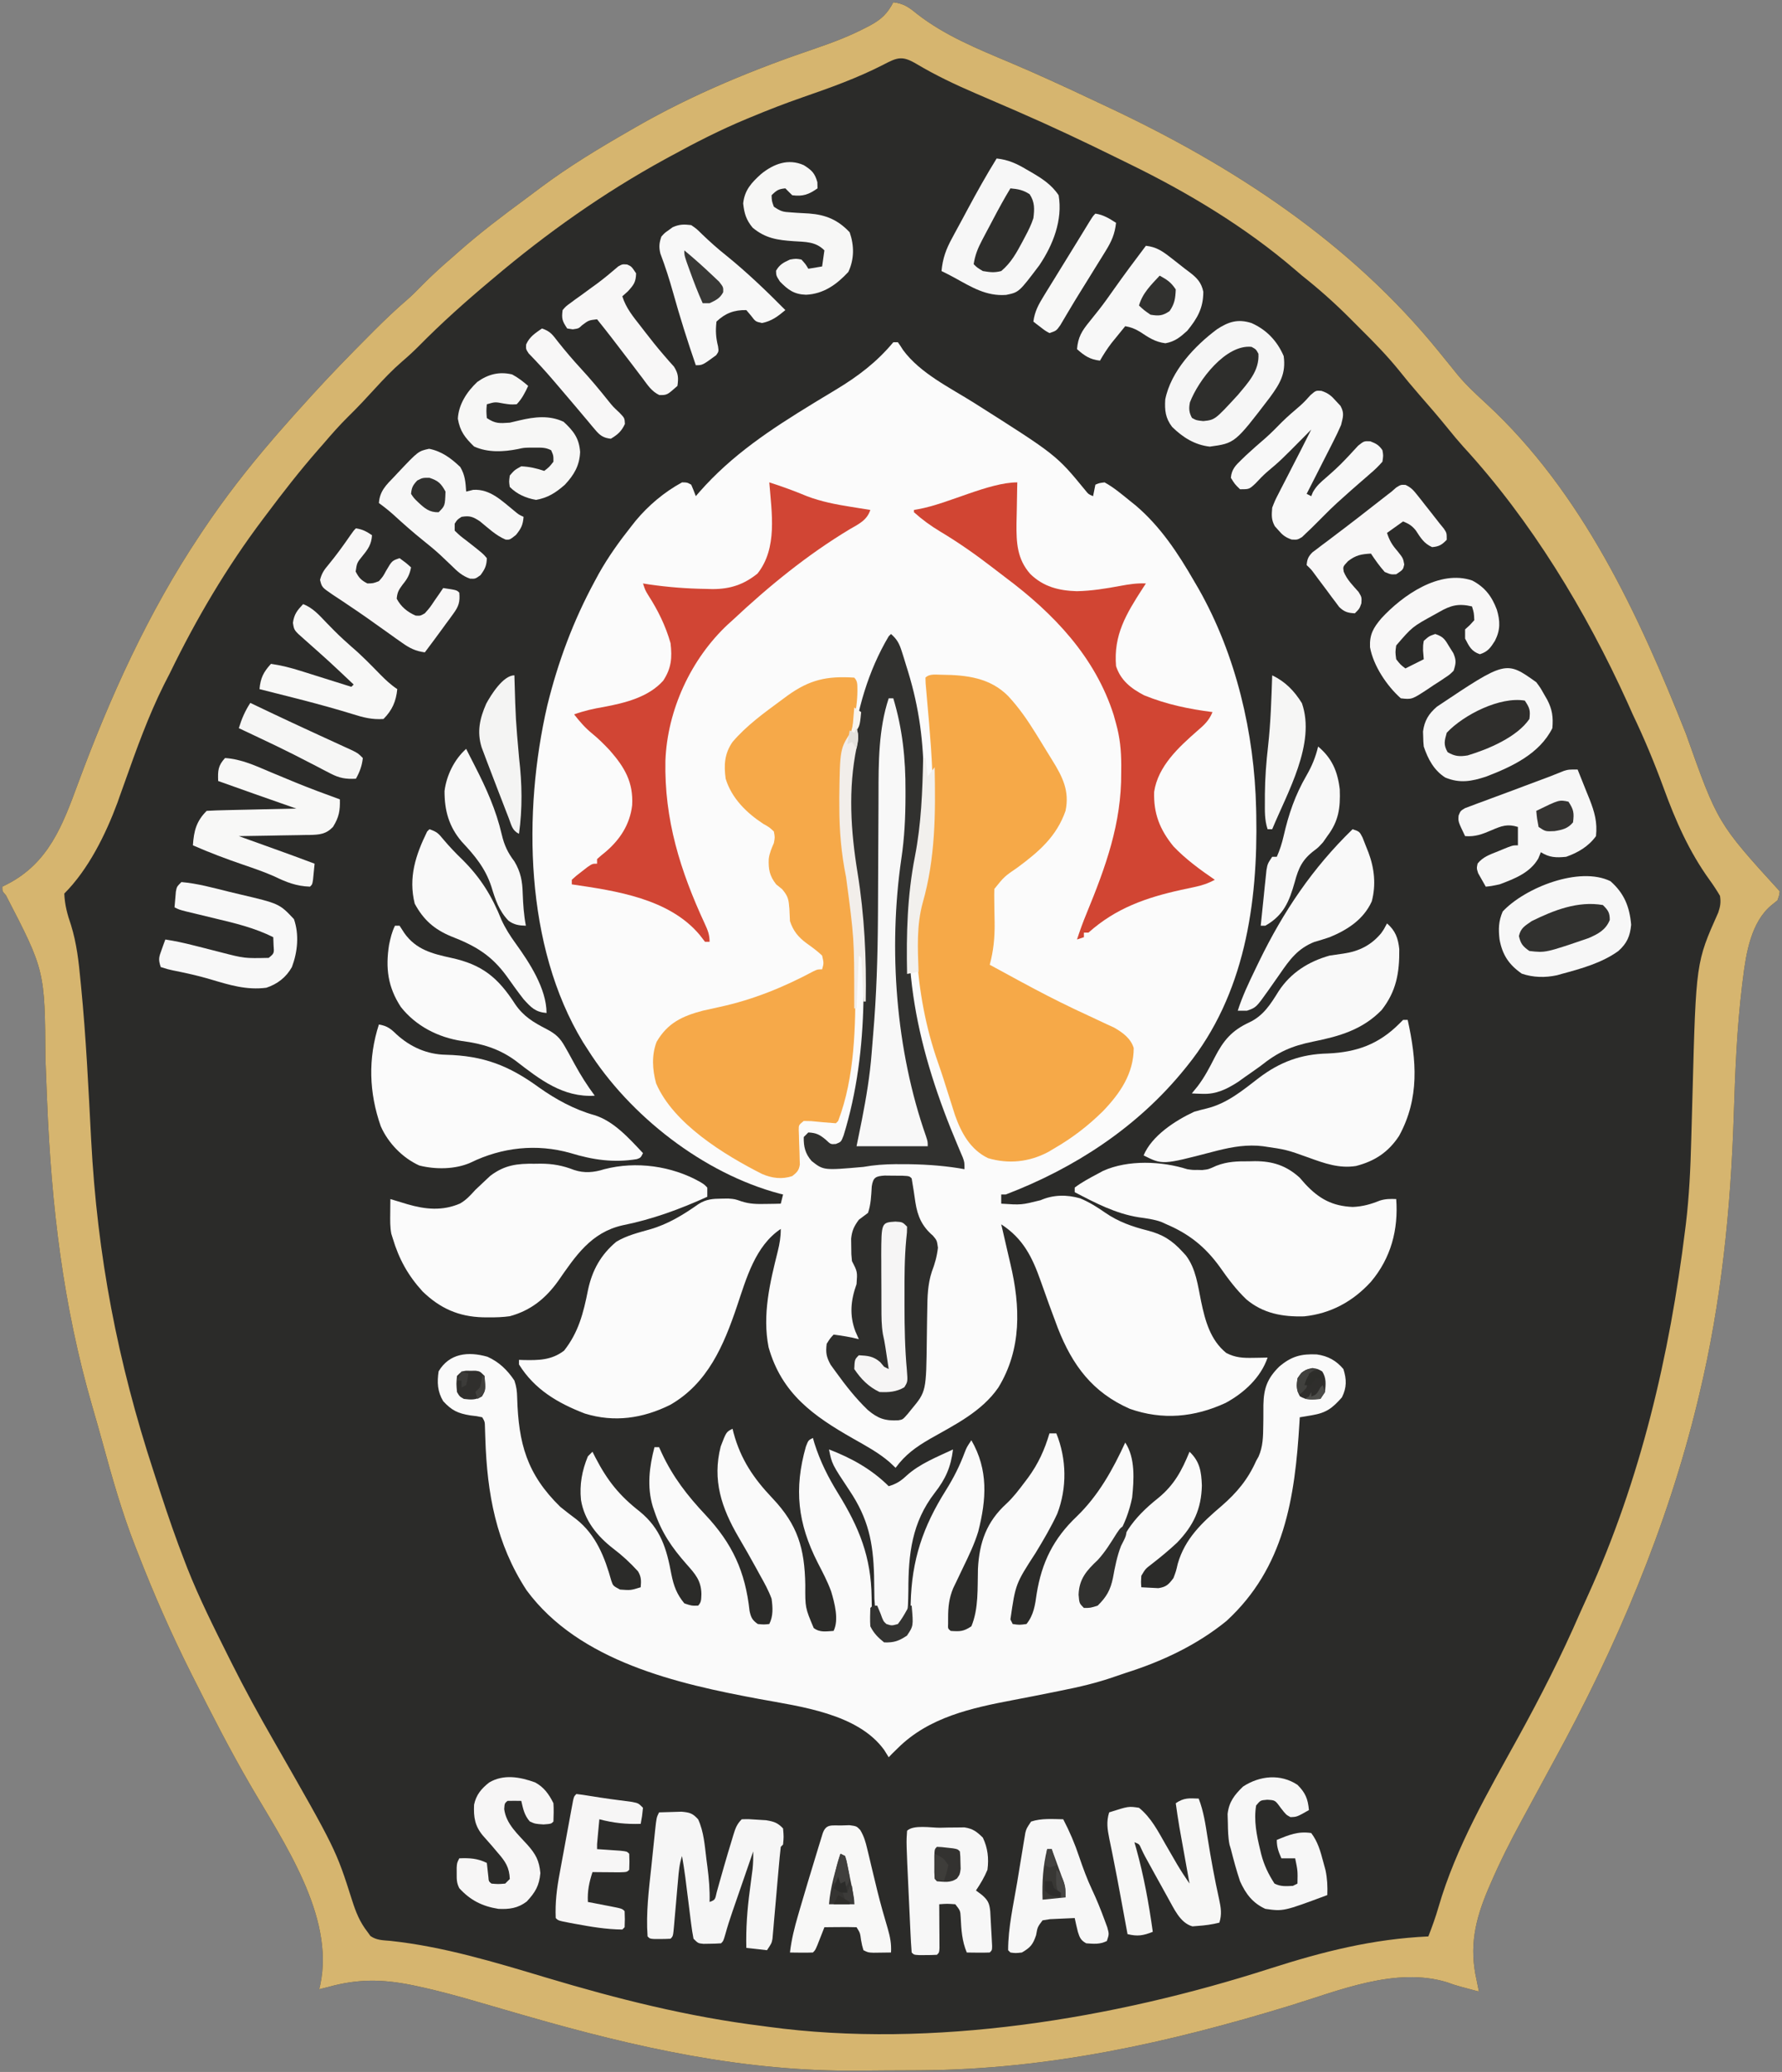 <?xml version="1.0" encoding="UTF-8"?>
<svg version="1.1" xmlns="http://www.w3.org/2000/svg" width="776" height="902">
<rect width="100%" height="100%" fill="#808080" stroke="none"/>
<path d="M0 0 C4.494 0.517 6.791 2.154 10.25 5 C22.488 14.546 36.724 20.283 50.931 26.277 C62.962 31.362 74.804 36.824 86.616 42.402 C88.843 43.454 91.072 44.502 93.302 45.547 C148.076 71.222 199.116 104.64 237.5 152 C239.19 154.081 240.88 156.162 242.571 158.241 C243.673 159.598 244.771 160.958 245.867 162.32 C249.665 166.865 253.967 170.803 258.312 174.812 C299.983 213.319 324.63 266.61 345.184 318.489 C358.996 357.368 358.996 357.368 386 387 C385.812 388.75 385.812 388.75 385 391 C384.229 391.614 383.458 392.227 382.664 392.859 C373.542 400.189 371.317 414.047 370 425 C369.815 426.461 369.815 426.461 369.626 427.951 C367.336 446.738 366.608 465.532 366 484.438 C364.664 525.597 360.596 565.881 351 606 C350.585 607.739 350.585 607.739 350.162 609.513 C336.985 663.745 314.773 716.131 288 765 C286.953 766.929 285.908 768.859 284.863 770.789 C284.312 771.807 283.761 772.824 283.194 773.872 C282.355 775.421 282.355 775.421 281.5 777 C280.391 779.048 279.281 781.096 278.172 783.145 C277.636 784.134 277.101 785.124 276.549 786.143 C275.566 787.957 274.58 789.769 273.592 791.58 C268.684 800.58 264.128 809.648 260.062 819.062 C259.697 819.907 259.331 820.752 258.954 821.622 C253.292 835.049 250.726 846.605 254 861 C254.337 862.666 254.671 864.332 255 866 C253.291 865.544 251.583 865.085 249.875 864.625 C248.924 864.37 247.972 864.115 246.992 863.852 C244 863 244 863 241.102 861.945 C218.757 855.135 194.137 865.577 172.945 872.07 C120.016 888.284 67.592 899.932 11.949 900.273 C10.696 900.281 10.696 900.281 9.418 900.29 C4.982 900.316 0.545 900.336 -3.891 900.35 C-7.472 900.363 -11.051 900.391 -14.632 900.432 C-65.037 900.998 -112.136 890.345 -160.391 876.449 C-162.005 875.985 -162.005 875.985 -163.652 875.511 C-168.983 873.977 -174.31 872.433 -179.634 870.873 C-188.838 868.193 -198.028 865.631 -207.41 863.645 C-208.52 863.409 -208.52 863.409 -209.653 863.169 C-222.538 860.569 -233.282 860.448 -246 864 C-247.332 864.338 -248.665 864.673 -250 865 C-249.844 864.345 -249.688 863.69 -249.527 863.016 C-243.148 833.105 -265.661 800.763 -280.105 775.885 C-288.999 760.566 -297.047 744.823 -305 729 C-305.468 728.07 -305.468 728.07 -305.945 727.121 C-314.495 710.078 -322.101 692.774 -329 675 C-329.364 674.075 -329.729 673.15 -330.104 672.196 C-335.798 657.655 -340.046 642.755 -344.149 627.706 C-345.663 622.174 -347.242 616.664 -348.84 611.156 C-361.604 567.08 -366.615 523.977 -368.492 478.215 C-368.535 477.187 -368.577 476.159 -368.621 475.1 C-368.829 470.027 -369.03 464.954 -369.215 459.88 C-369.473 421.489 -369.473 421.489 -386.426 388.742 C-388 387 -388 387 -388 385 C-386.931 384.472 -386.931 384.472 -385.84 383.934 C-367.8 374.635 -361.753 358.318 -355.047 340.14 C-341.075 302.401 -324.418 265.542 -302 232 C-301.531 231.295 -301.062 230.589 -300.579 229.862 C-291.233 215.859 -280.993 202.743 -270 190 C-269.043 188.89 -269.043 188.89 -268.066 187.758 C-266.389 185.828 -264.698 183.911 -263 182 C-262.362 181.281 -261.724 180.561 -261.066 179.82 C-258.725 177.2 -256.366 174.597 -254 172 C-253.533 171.486 -253.066 170.973 -252.585 170.444 C-244.809 161.921 -236.772 153.667 -228.625 145.5 C-227.698 144.568 -226.771 143.637 -225.816 142.677 C-221.246 138.117 -216.62 133.705 -211.72 129.502 C-209.364 127.445 -207.181 125.24 -205 123 C-200.821 118.783 -196.515 114.85 -192 111 C-191.041 110.152 -190.082 109.304 -189.094 108.43 C-179.939 100.374 -170.305 93.045 -160.48 85.829 C-158.174 84.128 -155.884 82.409 -153.598 80.684 C-141.307 71.496 -128.294 63.644 -115 56 C-113.542 55.157 -113.542 55.157 -112.055 54.296 C-87.088 39.963 -60.779 29.19 -33.56 19.969 C-25.971 17.37 -18.669 14.582 -11.562 10.836 C-10.947 10.514 -10.331 10.191 -9.697 9.859 C-5.015 7.281 -2.451 4.706 0 0 Z " fill="#2B2B29" transform="translate(389,1)"/>
<path d="M0 0 C0.66 0 1.32 0 2 0 C2.795 1.094 3.534 2.228 4.25 3.375 C11.727 13.558 24.83 19.84 35.318 26.469 C71.01 49.077 71.01 49.077 83.695 64.539 C84.956 66.132 84.956 66.132 87 67 C87.33 65.35 87.66 63.7 88 62 C89.68 61.289 89.68 61.289 92 61 C95.998 63.184 99.459 66.147 103 69 C103.855 69.687 104.709 70.374 105.59 71.082 C116.345 80.24 124.002 91.846 131 104 C131.657 105.127 132.315 106.253 132.992 107.414 C149.253 136.059 157.259 170.226 158 203 C158.02 203.899 158.041 204.797 158.062 205.723 C158.814 244.274 152.994 284.109 128 315 C127.558 315.548 127.116 316.095 126.66 316.659 C106.284 341.687 79.084 359.502 49 371 C48.34 371 47.68 371 47 371 C47 372.32 47 373.64 47 375 C55.757 375.58 55.757 375.58 64.125 373.5 C69.649 371.07 75.611 371.018 81.387 372.691 C85.383 374.358 88.834 376.526 92.375 379 C97.971 382.864 104.07 385.012 110.641 386.664 C117.246 388.346 121.397 390.954 126 396 C126.725 396.793 126.725 396.793 127.465 397.602 C131.823 403.403 132.613 410.631 134.043 417.57 C135.797 425.95 138.069 434.406 145 440 C149.004 442.078 152.341 442.215 156.812 442.125 C157.974 442.107 159.135 442.089 160.332 442.07 C161.212 442.047 162.093 442.024 163 442 C160.007 450.746 152.706 457.42 144.711 461.75 C131.131 468.012 117.251 469.331 103.035 464.328 C86.749 457.202 78.01 445.377 71.668 429.211 C69.097 422.444 66.629 415.64 64.231 408.81 C60.527 398.265 56.548 390.194 47 384 C47.212 384.896 47.424 385.792 47.643 386.715 C48.438 390.109 49.219 393.504 49.991 396.903 C50.325 398.36 50.664 399.817 51.009 401.272 C55.369 419.691 55.971 438.36 45.727 455.078 C38.487 465.557 26.786 471.258 15.975 477.395 C9.804 480.992 5.248 484.227 1 490 C0.117 489.169 -0.766 488.337 -1.676 487.48 C-6.472 483.368 -11.903 480.438 -17.384 477.338 C-34.765 467.453 -48.6 457.723 -54.312 437.492 C-57.091 423.38 -53.74 409.457 -50.321 395.786 C-49.484 392.383 -49 389.53 -49 386 C-60.123 393.415 -63.984 407.529 -68.062 419.625 C-73.818 436.68 -80.804 453.237 -97.168 462.598 C-109.058 468.485 -121.468 470.34 -134.312 466.375 C-146.105 461.835 -156.206 455.914 -163 445 C-163 444.34 -163 443.68 -163 443 C-162.039 443.035 -162.039 443.035 -161.059 443.07 C-154.456 443.208 -148.838 443.162 -143.375 439 C-137.057 431.02 -134.911 422.498 -132.963 412.664 C-131.15 404.064 -127.421 397.274 -120.629 391.59 C-116.073 388.835 -110.992 387.62 -105.91 386.176 C-98.115 383.925 -91.504 379.877 -84.91 375.234 C-81.521 373.044 -78.623 372.84 -74.688 372.812 C-73.763 372.798 -72.839 372.784 -71.887 372.77 C-69 373 -69 373 -66.105 374.004 C-62.462 375.173 -59.441 375.197 -55.625 375.125 C-54.38 375.107 -53.135 375.089 -51.852 375.07 C-50.911 375.047 -49.97 375.024 -49 375 C-48.67 373.68 -48.34 372.36 -48 371 C-48.525 370.876 -49.049 370.752 -49.59 370.625 C-82.691 361.813 -114.85 336.717 -133 308 C-133.705 306.906 -134.41 305.811 -135.137 304.684 C-160.52 262.959 -161.346 204.469 -150.692 158.214 C-146.025 139.168 -139.35 121.232 -130 104 C-129.138 102.401 -129.138 102.401 -128.258 100.77 C-124.106 93.374 -119.27 86.637 -114 80 C-113.413 79.257 -112.827 78.515 -112.223 77.75 C-106.617 70.997 -99.721 65.203 -92 61 C-89.812 61 -89.812 61 -88 62 C-87.285 63.646 -86.614 65.313 -86 67 C-85.478 66.394 -84.956 65.788 -84.418 65.164 C-70.181 48.958 -53.317 37.888 -35.012 26.695 C-34.146 26.165 -34.146 26.165 -33.262 25.625 C-30.485 23.929 -27.7 22.247 -24.906 20.58 C-15.296 14.784 -7.185 8.622 0 0 Z " fill="#FBFBFB" transform="translate(389,149)"/>
<path d="M0 0 C4.494 0.517 6.791 2.154 10.25 5 C22.488 14.546 36.724 20.283 50.931 26.277 C62.962 31.362 74.804 36.824 86.616 42.402 C88.843 43.454 91.072 44.502 93.302 45.547 C148.076 71.222 199.116 104.64 237.5 152 C239.19 154.081 240.88 156.162 242.571 158.241 C243.673 159.598 244.771 160.958 245.867 162.32 C249.665 166.865 253.967 170.803 258.312 174.812 C299.983 213.319 324.63 266.61 345.184 318.489 C358.996 357.368 358.996 357.368 386 387 C385.812 388.75 385.812 388.75 385 391 C384.229 391.614 383.458 392.227 382.664 392.859 C373.542 400.189 371.317 414.047 370 425 C369.815 426.461 369.815 426.461 369.626 427.951 C367.336 446.738 366.608 465.532 366 484.438 C364.664 525.597 360.596 565.881 351 606 C350.585 607.739 350.585 607.739 350.162 609.513 C336.985 663.745 314.773 716.131 288 765 C286.953 766.929 285.908 768.859 284.863 770.789 C284.312 771.807 283.761 772.824 283.194 773.872 C282.355 775.421 282.355 775.421 281.5 777 C280.391 779.048 279.281 781.096 278.172 783.145 C277.636 784.134 277.101 785.124 276.549 786.143 C275.566 787.957 274.58 789.769 273.592 791.58 C268.684 800.58 264.128 809.648 260.062 819.062 C259.697 819.907 259.331 820.752 258.954 821.622 C253.292 835.049 250.726 846.605 254 861 C254.337 862.666 254.671 864.332 255 866 C253.291 865.544 251.583 865.085 249.875 864.625 C248.924 864.37 247.972 864.115 246.992 863.852 C244 863 244 863 241.102 861.945 C218.757 855.135 194.137 865.577 172.945 872.07 C120.016 888.284 67.592 899.932 11.949 900.273 C10.696 900.281 10.696 900.281 9.418 900.29 C4.982 900.316 0.545 900.336 -3.891 900.35 C-7.472 900.363 -11.051 900.391 -14.632 900.432 C-65.037 900.998 -112.136 890.345 -160.391 876.449 C-162.005 875.985 -162.005 875.985 -163.652 875.511 C-168.983 873.977 -174.31 872.433 -179.634 870.873 C-188.838 868.193 -198.028 865.631 -207.41 863.645 C-208.52 863.409 -208.52 863.409 -209.653 863.169 C-222.538 860.569 -233.282 860.448 -246 864 C-247.332 864.338 -248.665 864.673 -250 865 C-249.844 864.345 -249.688 863.69 -249.527 863.016 C-243.148 833.105 -265.661 800.763 -280.105 775.885 C-288.999 760.566 -297.047 744.823 -305 729 C-305.468 728.07 -305.468 728.07 -305.945 727.121 C-314.495 710.078 -322.101 692.774 -329 675 C-329.364 674.075 -329.729 673.15 -330.104 672.196 C-335.798 657.655 -340.046 642.755 -344.149 627.706 C-345.663 622.174 -347.242 616.664 -348.84 611.156 C-361.604 567.08 -366.615 523.977 -368.492 478.215 C-368.535 477.187 -368.577 476.159 -368.621 475.1 C-368.829 470.027 -369.03 464.954 -369.215 459.88 C-369.473 421.489 -369.473 421.489 -386.426 388.742 C-388 387 -388 387 -388 385 C-386.931 384.472 -386.931 384.472 -385.84 383.934 C-367.8 374.635 -361.753 358.318 -355.047 340.14 C-341.075 302.401 -324.418 265.542 -302 232 C-301.531 231.295 -301.062 230.589 -300.579 229.862 C-291.233 215.859 -280.993 202.743 -270 190 C-269.043 188.89 -269.043 188.89 -268.066 187.758 C-266.389 185.828 -264.698 183.911 -263 182 C-262.362 181.281 -261.724 180.561 -261.066 179.82 C-258.725 177.2 -256.366 174.597 -254 172 C-253.533 171.486 -253.066 170.973 -252.585 170.444 C-244.809 161.921 -236.772 153.667 -228.625 145.5 C-227.698 144.568 -226.771 143.637 -225.816 142.677 C-221.246 138.117 -216.62 133.705 -211.72 129.502 C-209.364 127.445 -207.181 125.24 -205 123 C-200.821 118.783 -196.515 114.85 -192 111 C-191.041 110.152 -190.082 109.304 -189.094 108.43 C-179.939 100.374 -170.305 93.045 -160.48 85.829 C-158.174 84.128 -155.884 82.409 -153.598 80.684 C-141.307 71.496 -128.294 63.644 -115 56 C-113.542 55.157 -113.542 55.157 -112.055 54.296 C-87.088 39.963 -60.779 29.19 -33.56 19.969 C-25.971 17.37 -18.669 14.582 -11.562 10.836 C-10.947 10.514 -10.331 10.191 -9.697 9.859 C-5.015 7.281 -2.451 4.706 0 0 Z M-4.25 27.125 C-15.634 32.972 -27.516 37.221 -39.587 41.395 C-47.164 44.026 -54.599 46.906 -62 50 C-62.623 50.257 -63.245 50.514 -63.887 50.779 C-75.291 55.51 -86.175 61.073 -97 67 C-97.826 67.45 -98.653 67.899 -99.504 68.363 C-126.095 82.917 -150.863 100.433 -174 120 C-174.773 120.648 -174.773 120.648 -175.561 121.308 C-186.238 130.263 -196.659 139.549 -206.441 149.48 C-208.861 151.922 -211.357 154.207 -213.969 156.441 C-218.109 160.017 -221.807 163.908 -225.5 167.938 C-226.811 169.354 -228.124 170.769 -229.438 172.184 C-230.055 172.849 -230.672 173.514 -231.309 174.199 C-233.326 176.347 -235.397 178.434 -237.5 180.5 C-241.212 184.164 -244.609 188.04 -248 192 C-248.882 193.007 -249.765 194.014 -250.648 195.02 C-258.524 204.035 -265.83 213.417 -273 223 C-273.484 223.641 -273.967 224.282 -274.465 224.942 C-290.279 245.912 -303.53 268.389 -315 292 C-315.873 293.709 -316.748 295.418 -317.625 297.125 C-324.409 310.738 -329.549 325.062 -334.625 339.375 C-335.416 341.584 -336.207 343.792 -337 346 C-337.28 346.801 -337.559 347.601 -337.848 348.426 C-342.97 362.222 -350.506 377.506 -361 388 C-360.813 392.948 -359.676 397.06 -358.074 401.73 C-355.59 409.738 -354.713 417.7 -353.938 426 C-353.857 426.815 -353.776 427.63 -353.693 428.47 C-351.507 450.659 -350.476 472.934 -349.307 495.194 C-346.649 545.679 -337.807 591.81 -322.012 639.914 C-321.009 642.972 -320.02 646.035 -319.031 649.098 C-315.752 659.186 -312.278 669.174 -308.438 679.062 C-308.098 679.941 -307.758 680.82 -307.408 681.725 C-302.165 694.98 -295.74 707.755 -289.375 720.5 C-289.029 721.193 -288.684 721.886 -288.327 722.599 C-282.486 734.276 -276.248 745.669 -269.728 756.981 C-242.704 804.201 -242.704 804.201 -235.635 826.416 C-233.979 831.566 -232.327 835.713 -229 840 C-228.567 840.599 -228.134 841.199 -227.688 841.816 C-224.978 843.717 -222.261 843.645 -219 843.938 C-195.929 846.401 -173.383 853.262 -151.219 859.906 C-120.151 869.213 -89.244 877.012 -57 881 C-55.728 881.174 -55.728 881.174 -54.431 881.351 C16.887 891.038 96.194 877.812 164 856 C187.138 848.602 208.589 843.135 233 842 C234.638 837.796 236.15 833.62 237.402 829.285 C245.081 802.895 258.976 779.201 272.168 755.246 C281.888 737.574 291.013 719.708 299.033 701.197 C300.141 698.68 301.287 696.183 302.434 693.684 C325.399 643.245 338.074 589.06 344.836 534.27 C344.992 533.026 344.992 533.026 345.151 531.757 C346.594 519.723 347.15 507.664 347.465 495.555 C347.503 494.21 347.542 492.866 347.581 491.521 C347.744 485.9 347.901 480.278 348.05 474.656 C349.561 417.946 349.561 417.946 359.23 396.289 C360.158 393.53 360.433 391.899 360 389 C358.578 386.581 357.143 384.383 355.5 382.125 C346.541 369.729 340.643 356.286 335.438 342 C331.424 331.062 327.042 320.508 322 310 C321.223 308.274 320.45 306.545 319.688 304.812 C301.638 265.045 277.801 225.662 248.164 193.406 C245.942 190.935 243.84 188.396 241.75 185.812 C237.601 180.684 233.308 175.698 228.956 170.741 C225.842 167.18 222.846 163.553 219.898 159.852 C214.895 153.715 209.431 148.128 203.817 142.556 C202.127 140.877 200.448 139.187 198.77 137.496 C192.154 130.873 185.343 124.816 178 119 C176.96 118.125 175.925 117.245 174.898 116.355 C153.283 97.785 128.133 82.706 102.578 70.258 C100.707 69.345 98.84 68.428 96.973 67.508 C82.886 60.565 68.716 53.888 54.312 47.625 C53.631 47.329 52.95 47.033 52.249 46.727 C46.872 44.392 41.491 42.068 36.103 39.758 C27.101 35.897 18.46 31.809 10.033 26.792 C3.962 23.213 1.842 23.912 -4.25 27.125 Z " fill="#D6B56F" transform="translate(389,1)"/>
<path d="M0 0 C5.055 2.27 8.641 5.764 11.715 10.348 C12.645 13.137 12.862 14.956 12.926 17.848 C13.512 37.708 17.086 51.056 31.715 65.348 C33.983 67.204 36.304 68.961 38.648 70.719 C47.256 77.504 51.065 87.243 53.941 97.57 C54.686 99.719 54.686 99.719 57.715 101.348 C62.369 101.69 62.369 101.69 66.715 100.348 C66.939 97.531 67.015 95.845 65.535 93.391 C62.15 89.686 58.721 86.505 54.715 83.473 C47.76 78.076 42.168 71.228 40.715 62.348 C40.035 55.649 41.149 49.575 43.715 43.348 C44.705 42.358 44.705 42.358 45.715 41.348 C46.368 42.633 46.368 42.633 47.035 43.945 C52.261 53.978 57.385 60.407 66.312 67.375 C75.464 74.89 78.005 83.508 80.088 94.764 C81.092 99.726 82.408 103.354 85.715 107.348 C88.799 108.405 88.799 108.405 91.715 108.348 C93.245 106.818 93.032 105.415 93.152 103.285 C93.061 97.456 90.473 94.566 86.715 90.348 C80.319 83.099 75.803 76.561 72.715 67.348 C72.47 66.639 72.225 65.93 71.973 65.199 C69.396 56.55 70.47 47.907 72.715 39.348 C73.375 39.348 74.035 39.348 74.715 39.348 C75.116 40.231 75.517 41.114 75.93 42.023 C80.785 52.4 87.068 60.481 94.913 68.823 C106.669 81.38 112.257 93.5 114.125 110.668 C114.766 113.578 115.308 114.636 117.715 116.348 C120.341 116.598 120.341 116.598 122.715 116.348 C124.482 112.814 124.231 109.206 123.715 105.348 C122.398 101.747 120.601 98.492 118.715 95.16 C118.216 94.243 117.717 93.325 117.203 92.379 C114.638 87.689 111.982 83.056 109.281 78.443 C101.916 65.823 97.83 53.658 101.551 39.07 C103.975 32.717 103.975 32.717 106.715 31.348 C106.862 31.942 107.009 32.536 107.16 33.148 C110.284 44.692 115.888 52.934 124.027 61.512 C135.11 73.206 138.113 83.385 138.388 99.343 C138.331 109.241 138.331 109.241 142.057 118.087 C144.744 120.13 147.467 119.531 150.715 119.348 C153.117 114.544 151.145 107.15 149.652 102.16 C148.071 97.785 145.9 93.727 143.777 89.598 C135.062 72.449 133.418 57.557 138.645 39.129 C139.715 36.348 139.715 36.348 141.715 35.348 C141.937 36.126 142.158 36.905 142.387 37.707 C144.912 45.65 148.336 52.438 152.715 59.535 C161.876 74.383 167.066 87.146 167.277 104.785 C167.312 107.076 167.354 109.366 167.406 111.656 C167.425 113.154 167.425 113.154 167.444 114.681 C167.724 117.442 168.193 119.043 169.715 121.348 C172.591 123.688 172.591 123.688 176.152 123.223 C180.259 122.214 181.33 121.801 183.715 118.348 C184.294 114.73 184.267 111.131 184.277 107.473 C184.733 88.472 189.57 74.064 199.685 58.014 C203.002 52.697 205.62 47.516 207.812 41.633 C208.715 39.348 208.715 39.348 210.715 36.348 C218.155 49.244 217.272 62.096 213.707 76.088 C212.038 81.571 209.584 86.638 207.09 91.785 C206.093 93.865 205.1 95.947 204.113 98.031 C203.677 98.934 203.24 99.837 202.791 100.767 C201.009 105.04 200.576 108.999 200.59 113.598 C200.587 114.469 200.585 115.34 200.582 116.238 C200.481 118.334 200.481 118.334 201.715 119.348 C205.746 119.611 207.274 119.642 210.715 117.348 C213.946 109.591 213.336 100.639 213.574 92.369 C214.15 80.848 217.336 71.826 225.983 63.958 C228.97 61.18 231.386 57.97 233.84 54.723 C234.619 53.693 234.619 53.693 235.413 52.643 C239.834 46.587 242.589 40.567 244.715 33.348 C245.705 33.348 246.695 33.348 247.715 33.348 C252.222 44.509 252.423 57.107 248.109 68.355 C245.363 74.248 242.083 79.797 238.715 85.348 C229.95 98.874 229.95 98.874 227.715 114.348 C228.045 115.008 228.375 115.668 228.715 116.348 C231.588 116.765 231.588 116.765 234.715 116.348 C237.904 112.369 238.461 108.065 239.152 103.16 C241.357 89.558 246.434 79.177 256.59 69.535 C266.017 60.441 272.303 49.139 277.715 37.348 C282.154 44.007 281.528 53.603 280.715 61.348 C278.167 73.728 272.311 83.061 263.277 91.785 C259.468 95.595 258.627 98.404 258.59 103.66 C258.652 105.485 258.652 105.485 258.715 107.348 C260.964 108.216 260.964 108.216 263.715 108.348 C267.762 105.9 269.225 103.737 270.715 99.348 C271.208 97.105 271.664 94.854 272.09 92.598 C275.036 78.553 280.949 70.36 292.098 61.492 C299.035 55.808 302.339 49.608 305.715 41.348 C310.21 45.597 310.863 49.989 311.09 56.035 C310.847 66.385 307.426 73.501 300.301 80.922 C296.695 84.305 292.907 87.41 289 90.438 C286.529 92.32 286.529 92.32 284.715 95.348 C284.548 97.973 284.548 97.973 284.715 100.348 C286.297 100.456 287.881 100.534 289.465 100.598 C290.347 100.644 291.228 100.69 292.137 100.738 C295.607 100.213 296.619 99.13 298.715 96.348 C299.834 93.368 299.834 93.368 300.59 90.098 C303.751 79.103 311.2 72.175 319.715 64.91 C326.321 59.175 331.166 53.354 334.715 45.348 C335.231 44.427 335.231 44.427 335.758 43.488 C337.707 39.128 337.764 34.718 337.82 30.012 C337.835 29.029 337.85 28.047 337.865 27.035 C337.89 25.001 337.895 22.967 337.881 20.934 C338.036 13.735 339.575 9.457 344.715 4.348 C349.943 -0.14 354.256 -1.35 361.16 -1.016 C365.992 -0.329 369.593 1.643 372.715 5.348 C374.161 9.893 374.193 13.373 372.09 17.66 C367.913 22.386 365.301 24.407 359.031 25.457 C358.037 25.627 357.042 25.797 356.018 25.972 C355.258 26.096 354.498 26.22 353.715 26.348 C353.648 27.502 353.648 27.502 353.579 28.68 C351.612 61.448 347.074 91.807 321.785 115.039 C308.87 125.539 293.736 132.636 277.938 137.628 C276.296 138.16 274.662 138.719 273.035 139.294 C265.36 141.975 257.685 143.778 249.715 145.348 C247.813 145.733 247.813 145.733 245.872 146.127 C240.236 147.266 234.595 148.376 228.945 149.445 C210.795 152.896 192.267 156.893 178.715 170.348 C177.89 171.152 177.065 171.956 176.215 172.785 C175.472 173.559 175.472 173.559 174.715 174.348 C174.075 173.316 173.436 172.285 172.777 171.223 C161.317 155.3 136.119 152.281 118.277 148.973 C82.735 142.367 39.929 132.719 17.027 101.66 C3.734 81.298 -0.162 59.612 -0.944 35.634 C-0.976 34.72 -1.007 33.805 -1.039 32.863 C-1.063 32.041 -1.087 31.219 -1.112 30.372 C-1.166 28.279 -1.166 28.279 -2.285 26.348 C-4.668 25.843 -4.668 25.843 -7.473 25.535 C-12.943 24.633 -15.524 23.398 -19.285 19.348 C-21.812 15.124 -21.99 11.16 -21.285 6.348 C-16.584 -1.543 -8.409 -2.401 0 0 Z " fill="#FAFAFA" transform="translate(212.285,590.652)"/>
<path d="M0 0 C10.775 0.11 20.881 1.332 28.75 9.25 C33.394 14.227 37.106 19.6 40.688 25.375 C41.206 26.21 41.725 27.046 42.259 27.906 C43.29 29.578 44.316 31.253 45.337 32.931 C46.211 34.364 47.09 35.794 47.979 37.218 C52.481 44.46 55.57 50.624 53.75 59.25 C49.842 70.434 42.203 76.958 32.969 83.82 C27.075 87.855 27.075 87.855 22.75 93.25 C22.689 94.959 22.69 96.67 22.723 98.379 C22.735 99.415 22.747 100.45 22.76 101.518 C22.794 103.687 22.833 105.856 22.877 108.025 C22.944 114.451 22.413 120.036 20.75 126.25 C24.806 128.47 28.87 130.676 32.938 132.875 C33.864 133.376 33.864 133.376 34.81 133.888 C42.094 137.818 49.416 141.631 56.891 145.188 C57.548 145.5 58.205 145.813 58.882 146.136 C62.052 147.64 65.229 149.126 68.417 150.592 C69.567 151.132 70.717 151.671 71.902 152.227 C72.913 152.691 73.923 153.156 74.965 153.635 C78.693 155.797 82.136 158.272 83.449 162.504 C83.393 173.667 77.543 182.17 70.031 190.008 C63.476 196.451 56.725 201.632 48.75 206.25 C47.885 206.762 47.02 207.274 46.129 207.801 C37.942 212.119 28.951 213.094 20.004 210.434 C12.297 206.704 8.353 199.471 5.59 191.648 C4.942 189.645 4.308 187.637 3.688 185.625 C3.004 183.484 2.321 181.344 1.637 179.203 C1.152 177.663 1.152 177.663 0.658 176.092 C-0.104 173.708 -0.897 171.344 -1.73 168.984 C-7.203 153.424 -9.981 137.925 -11.096 121.493 C-11.221 119.669 -11.377 117.848 -11.543 116.027 C-11.956 108.274 -9.955 101.057 -8.181 93.571 C-1.714 66.223 -4.073 38.395 -6.575 10.648 C-6.675 9.465 -6.775 8.282 -6.879 7.062 C-6.974 5.976 -7.069 4.889 -7.166 3.77 C-7.208 2.522 -7.208 2.522 -7.25 1.25 C-5.397 -0.603 -2.484 0.033 0 0 Z " fill="#F6A948" transform="translate(410.25,293.75)"/>
<path d="M0 0 C1.653 1.653 1.291 3.461 1.375 5.75 C1.343 14.582 -1.168 22.984 -3.427 31.468 C-5.235 39.463 -5.321 47.468 -5.375 55.625 C-5.381 56.336 -5.386 57.046 -5.392 57.779 C-5.43 67.586 -4.573 76.633 -2.5 86.25 C0.393 100.213 0.507 114.029 0.5 128.25 C0.504 129.338 0.508 130.427 0.512 131.548 C0.547 151.837 0.302 173.79 -7 193 C-7.33 193.33 -7.66 193.66 -8 194 C-11.603 193.777 -15.185 193.413 -18.777 193.059 C-19.841 193.039 -20.904 193.02 -22 193 C-24.184 194.758 -24.184 194.758 -24.179 196.924 C-24.15 197.69 -24.12 198.456 -24.09 199.246 C-24.06 200.502 -24.06 200.502 -24.029 201.783 C-23.968 203.549 -23.903 205.315 -23.834 207.08 C-23.806 208.338 -23.806 208.338 -23.777 209.621 C-23.749 210.389 -23.72 211.156 -23.691 211.947 C-24.084 214.561 -24.951 215.388 -27 217 C-31.494 218.504 -35.842 217.93 -40.163 216.068 C-56.532 207.791 -78.764 194.204 -86.289 176.637 C-87.901 170.66 -88.301 164.429 -86.078 158.57 C-81.274 150.303 -74.87 147.359 -66 145 C-63.545 144.426 -61.084 143.892 -58.618 143.365 C-44.107 140.227 -30.798 134.802 -17.715 127.812 C-16 127 -16 127 -14 127 C-13.242 124.302 -13.242 124.302 -14 121 C-16.108 118.985 -18.36 117.359 -20.734 115.668 C-24.395 112.973 -26.57 110.291 -28 106 C-28.1 104.209 -28.181 102.417 -28.25 100.625 C-28.581 96.57 -28.71 95.351 -31.375 92.125 C-32.674 91.073 -32.674 91.073 -34 90 C-36.903 86.296 -37.401 83.488 -37.238 78.918 C-36.926 76.404 -36.001 74.315 -35 72 C-34.536 69.542 -34.536 69.542 -35 67 C-36.949 65.145 -36.949 65.145 -39.562 63.688 C-46.876 58.908 -53.372 52.574 -56 44 C-56.817 38.018 -56.519 33.058 -53 28 C-46.974 20.923 -39.442 15.481 -32 10 C-31.072 9.312 -30.144 8.623 -29.188 7.914 C-19.436 0.868 -11.919 -0.773 0 0 Z " fill="#F6A949" transform="translate(372,295)"/>
<path d="M0 0 C2.668 2.318 3.666 4.296 4.719 7.648 C5.156 9.024 5.156 9.024 5.601 10.427 C6.046 11.886 6.046 11.886 6.5 13.375 C6.808 14.369 7.116 15.362 7.434 16.386 C12.335 32.396 14.232 47.258 14.25 64 C14.251 64.734 14.253 65.468 14.254 66.224 C14.25 76.695 13.636 86.691 11.437 96.945 C2.045 141.151 11.872 182.221 29.155 222.931 C29.526 223.811 29.896 224.691 30.277 225.598 C30.61 226.376 30.942 227.155 31.285 227.957 C32 230 32 230 32 233 C31.184 232.856 30.368 232.711 29.527 232.562 C21.299 231.273 13.27 230.807 4.938 230.812 C3.951 230.812 2.964 230.811 1.947 230.811 C-2.834 230.846 -7.287 231.155 -12 232 C-29.362 233.529 -29.362 233.529 -34.562 229.438 C-37.339 226.261 -38.081 223.232 -38 219 C-37.01 218.01 -37.01 218.01 -36 217 C-32.558 217.186 -31.117 217.903 -28.438 220.125 C-26.249 222.199 -26.249 222.199 -24.004 222.016 C-21.728 221.11 -21.728 221.11 -20.656 218.352 C-14.825 199.556 -12.377 179.647 -12 160 C-11.98 159.211 -11.959 158.421 -11.938 157.608 C-11.511 139.59 -12.685 121.693 -15.573 103.901 C-21.027 70.268 -18.849 31.059 -1 1 C-0.67 0.67 -0.34 0.34 0 0 Z " fill="#31312F" transform="translate(388,276)"/>
<path d="M0 0 C1.264 -0.03 1.264 -0.03 2.553 -0.061 C10.285 -0.055 16.221 1.865 21.996 7.094 C22.822 8.032 23.649 8.971 24.5 9.938 C30.52 16.363 36.262 19.492 45.125 19.875 C49.393 19.707 53.012 18.692 56.957 17.094 C59.409 16.33 61.509 16.331 64.062 16.438 C65.056 29.733 61.778 42.127 53.062 52.438 C45.266 60.993 35.575 66.299 24 67.5 C14.597 67.772 6.116 66.256 -1.211 60.09 C-5.692 55.801 -9.197 51.073 -12.75 46 C-19.049 37.286 -26.065 31.655 -35.938 27.438 C-37.102 26.91 -37.102 26.91 -38.289 26.371 C-41.529 25.229 -44.66 24.847 -48.062 24.375 C-58.178 22.758 -66.936 18.14 -75.938 13.438 C-75.938 12.777 -75.938 12.117 -75.938 11.438 C-72.823 9.073 -69.384 7.273 -65.938 5.438 C-65.154 5.015 -64.37 4.592 -63.562 4.156 C-52.709 -0.714 -38.097 -0.106 -26.938 3.438 C-24.623 3.779 -24.623 3.779 -22.5 3.75 C-21.821 3.767 -21.141 3.784 -20.441 3.801 C-17.675 3.502 -17.675 3.502 -14.273 1.945 C-9.501 0.077 -5.08 -0.043 0 0 Z " fill="#FBFBFB" transform="translate(543.938,505.562)"/>
<path d="M0 0 C0.847 -0.012 1.694 -0.023 2.566 -0.035 C7.855 -0.011 12.178 0.778 17.109 2.701 C21.575 4.194 25.795 3.797 30.266 2.379 C44.101 -1.22 59.553 0.918 71.938 7.875 C73.832 9.031 73.832 9.031 75.125 10.375 C75.125 11.695 75.125 13.015 75.125 14.375 C63.147 19.821 51.112 24.222 38.188 26.812 C24.507 29.899 17.772 40.117 10.125 51.125 C4.658 58.718 -1.794 63.907 -10.875 66.375 C-13.971 66.814 -17 66.9 -20.125 66.875 C-20.957 66.869 -21.789 66.862 -22.646 66.855 C-33.2 66.544 -41.244 62.953 -48.844 55.602 C-55.231 48.6 -59.178 41.451 -61.875 32.375 C-62.072 31.749 -62.269 31.122 -62.473 30.477 C-63.041 27.509 -62.968 24.642 -62.938 21.625 C-62.928 20.455 -62.919 19.284 -62.91 18.078 C-62.899 17.186 -62.887 16.294 -62.875 15.375 C-62.2 15.58 -61.524 15.785 -60.828 15.996 C-59.936 16.266 -59.044 16.535 -58.125 16.812 C-57.243 17.079 -56.362 17.346 -55.453 17.621 C-47.694 19.89 -40.215 20.62 -32.602 17.344 C-29.846 15.798 -27.996 13.703 -25.875 11.375 C-24.436 9.98 -22.976 8.606 -21.5 7.25 C-20.791 6.587 -20.082 5.925 -19.352 5.242 C-13.064 0.502 -7.652 -0.104 0 0 Z " fill="#FBFBFB" transform="translate(232.875,506.625)"/>
<path d="M0 0 C5.588 1.782 11.035 3.767 16.445 6.035 C22.652 8.379 28.915 9.595 35.438 10.625 C36.264 10.759 37.091 10.893 37.943 11.031 C39.962 11.358 41.981 11.679 44 12 C42.517 16.521 38.948 18.126 35.062 20.375 C16.529 31.526 -0.255 45.23 -16 60 C-16.647 60.581 -17.294 61.163 -17.961 61.762 C-34.197 76.893 -44.412 99.214 -45.238 121.207 C-45.749 146.82 -38.789 169.061 -28.083 192.167 C-26.788 194.987 -26 196.852 -26 200 C-26.66 200 -27.32 200 -28 200 C-28.763 199.01 -29.526 198.02 -30.312 197 C-43.59 181.163 -66.86 177.803 -86 175 C-86 174.34 -86 173.68 -86 173 C-84.102 171.273 -84.102 171.273 -81.625 169.375 C-80.813 168.743 -80.001 168.112 -79.164 167.461 C-77 166 -77 166 -75 166 C-75 165.34 -75 164.68 -75 164 C-73.813 162.91 -72.574 161.878 -71.312 160.875 C-64.984 155.487 -60.693 148.913 -59.711 140.535 C-59.177 130.519 -62.967 124.076 -69.438 116.688 C-71.927 114.041 -74.425 111.535 -77.25 109.25 C-80.324 106.735 -82.543 104.107 -85 101 C-80.685 99.448 -76.517 98.509 -72 97.75 C-62.832 96.025 -52.584 93.516 -46.188 86.312 C-42.614 80.901 -42.262 76.327 -43 70 C-45.152 62.413 -48.505 55.634 -52.766 49.023 C-54 47 -54 47 -55 44 C-54.1 44.144 -53.2 44.289 -52.273 44.438 C-44.032 45.627 -35.891 46.262 -27.562 46.375 C-26.652 46.401 -25.742 46.427 -24.804 46.453 C-17.097 46.476 -11.155 44.538 -5.125 39.688 C3.664 28.571 1.033 13.27 0 0 Z " fill="#D14534" transform="translate(335,210)"/>
<path d="M0 0 C-0.021 0.831 -0.042 1.663 -0.063 2.519 C-0.132 5.645 -0.182 8.77 -0.22 11.896 C-0.249 13.898 -0.3 15.899 -0.352 17.9 C-0.436 26.245 -0.09 33.351 5.615 39.835 C11.356 45.456 18.08 47.138 25.938 47.375 C32.342 47.239 38.536 46.238 44.82 45.068 C48.606 44.363 52.126 43.816 56 44 C55.541 44.701 55.082 45.403 54.609 46.125 C47.433 57.221 41.84 66.448 43 80 C45.054 86.276 49.559 89.721 55.234 92.695 C65.016 96.673 74.544 98.635 85 100 C83.496 103.677 81.38 105.634 78.375 108.188 C70.291 115.289 61.28 123.523 59.594 134.691 C59.285 144.144 62.043 151.145 68.016 158.473 C73.391 164.109 79.594 168.606 86 173 C83.089 174.59 80.425 175.471 77.184 176.148 C76.26 176.347 75.336 176.545 74.384 176.75 C72.925 177.059 72.925 177.059 71.438 177.375 C56.06 180.773 42.909 185.358 31 196 C30.34 196 29.68 196 29 196 C29 196.66 29 197.32 29 198 C28.01 198.33 27.02 198.66 26 199 C27.261 195.11 28.64 191.319 30.207 187.543 C38.501 167.342 45.413 148.413 45.25 126.312 C45.258 125.25 45.265 124.187 45.273 123.092 C45.258 116.783 44.705 111.074 43 105 C42.501 103.184 42.501 103.184 41.992 101.332 C33.949 75.993 15.8 57.039 -5.164 41.378 C-7.082 39.938 -8.979 38.473 -10.875 37.004 C-18.205 31.362 -25.652 26.13 -33.597 21.385 C-37.734 18.896 -41.401 16.228 -45 13 C-45 12.67 -45 12.34 -45 12 C-44.326 11.88 -43.653 11.76 -42.959 11.636 C-30.05 9.298 -12.421 0 0 0 Z " fill="#D14533" transform="translate(443,210)"/>
<path d="M0 0 C3.522 0.583 5.161 1.839 7.688 4.312 C13.702 9.787 20.978 13.046 29.16 13.176 C45.504 13.608 56.489 17.79 69.75 27.438 C76.971 32.566 85.182 37.057 93.75 39.438 C102.297 42.027 109.016 49.659 115 56 C114 58 114 58 112.363 58.605 C102.256 60.293 93.094 58.927 83.438 55.973 C68.698 51.802 53.608 53.453 39.938 60.133 C33.259 63.122 24.595 63.167 17.586 61.387 C10.322 58.102 3.987 51.585 0.809 44.297 C-4.334 29.689 -4.774 14.747 0 0 Z " fill="#FBFBFB" transform="translate(165,446)"/>
<path d="M0 0 C0.66 0 1.32 0 2 0 C5.879 17.569 7.233 34.081 -1.75 50.5 C-6.404 57.586 -12.316 61.485 -20.492 63.598 C-27.77 64.765 -34.236 62.467 -41 60 C-50.783 56.492 -50.783 56.492 -61 55 C-61.798 54.925 -62.596 54.85 -63.418 54.773 C-70.41 54.399 -76.483 55.748 -83.188 57.5 C-104.758 63.121 -104.758 63.121 -113 59 C-109.421 50.403 -99.195 43.81 -91 40 C-89.2 39.474 -87.387 38.995 -85.562 38.562 C-76.705 36.41 -69.985 30.783 -62.875 25.312 C-53.661 18.304 -44.456 14.887 -32.812 14.625 C-20.222 14.082 -10.612 10.612 -1.625 1.625 C-1.089 1.089 -0.552 0.552 0 0 Z " fill="#FAFAFA" transform="translate(611,444)"/>
<path d="M0 0 C1.901 0.021 1.901 0.021 3.84 0.043 C5.744 0.053 5.744 0.053 7.688 0.062 C10.777 0.23 10.777 0.23 11.777 1.23 C12.371 4.718 12.921 8.205 13.408 11.709 C14.367 17.752 16.266 22.068 21.027 26.168 C22.777 28.23 22.777 28.23 23.215 31.418 C22.777 35.232 21.886 38.354 20.531 41.922 C18.75 47.375 18.622 52.87 18.566 58.559 C18.538 60.18 18.51 61.801 18.48 63.422 C18.439 65.947 18.402 68.472 18.376 70.998 C18.115 94.015 18.115 94.015 11.652 101.793 C11.134 102.434 10.616 103.074 10.082 103.734 C7.928 106.204 7.928 106.204 5.992 106.539 C0.223 106.866 -2.931 105.785 -7.328 102.047 C-12.561 97.03 -16.918 91.467 -21.16 85.605 C-21.932 84.541 -22.704 83.476 -23.5 82.379 C-25.386 78.932 -25.711 77.093 -25.223 73.23 C-23.723 70.855 -23.723 70.855 -22.223 69.23 C-18.494 69.732 -14.861 70.273 -11.223 71.23 C-11.718 70.117 -12.213 69.003 -12.723 67.855 C-15.4 60.698 -14.742 54.316 -12.223 47.23 C-11.829 41.884 -11.829 41.884 -14.223 37.23 C-14.523 34.27 -14.523 34.27 -14.535 30.855 C-14.552 29.734 -14.569 28.613 -14.586 27.457 C-14.187 23.915 -13.322 22.077 -11.223 19.23 C-9.899 18.218 -8.567 17.216 -7.223 16.23 C-5.946 12.401 -5.852 8.74 -5.602 4.727 C-5.003 0.784 -3.913 0.28 0 0 Z " fill="#2E2E2C" transform="translate(385.223,511.77)"/>
<path d="M0 0 C0.66 0 1.32 0 2 0 C2.681 1.052 3.361 2.104 4.062 3.188 C9.139 10.402 16.263 12.215 24.5 14 C37.976 16.927 44.853 22.562 52.312 34.125 C55.973 39.504 60.312 42.064 66 45 C69.918 47.053 71.842 48.762 74 52.625 C74.504 53.511 75.008 54.396 75.527 55.309 C76.458 57.009 77.387 58.709 78.316 60.41 C80.939 65.203 83.735 69.615 87 74 C73.235 74.874 63.097 66.952 52.562 58.812 C45.356 53.52 37.916 51.32 29.125 50.188 C18.773 48.612 9.081 43.665 2.555 35.375 C-3.104 26.73 -4.181 18.464 -2.574 8.309 C-1.955 5.363 -1.348 2.697 0 0 Z " fill="#FAFAFA" transform="translate(172,403)"/>
<path d="M0 0 C3.638 3.142 4.832 6.42 5.336 11.164 C5.452 21.436 4.08 29.536 -2.375 37.75 C-10.743 46.301 -20.769 49.148 -32.125 51.438 C-41.526 53.344 -47.457 55.954 -55 62 C-57.247 63.638 -59.529 65.225 -61.812 66.812 C-62.83 67.541 -63.847 68.269 -64.895 69.02 C-69.938 72.236 -74.383 74.436 -80.438 74.188 C-81.735 74.147 -81.735 74.147 -83.059 74.105 C-83.699 74.071 -84.34 74.036 -85 74 C-84.175 72.989 -83.35 71.979 -82.5 70.938 C-79.484 66.97 -77.298 62.802 -75.062 58.375 C-71.201 50.874 -67.57 46.597 -59.938 43.062 C-53.805 40.179 -50.676 35.111 -47.188 29.5 C-41.91 21.453 -34.184 16.591 -25 14 C-22.983 13.681 -20.962 13.39 -18.938 13.125 C-12.23 12.141 -6.953 9.537 -2.559 4.273 C-1.317 2.504 -1.317 2.504 0 0 Z " fill="#F9F9F9" transform="translate(604,402)"/>
<path d="M0 0 C0.66 0 1.32 0 2 0 C6.018 13.367 7.375 26.334 7.312 40.25 C7.312 41.37 7.312 41.37 7.312 42.513 C7.298 51.757 6.874 60.719 5.5 69.875 C-0.232 109.151 3.073 153.198 16.233 190.621 C17 193 17 193 17 195 C6.77 195 -3.46 195 -14 195 C-13.216 191.123 -12.432 187.245 -11.625 183.25 C-9.77 173.73 -8.188 164.295 -7.44 154.624 C-7.221 151.796 -6.997 148.969 -6.754 146.143 C-5.321 129.345 -4.801 112.627 -4.691 95.773 C-4.684 94.749 -4.678 93.724 -4.67 92.668 C-4.609 83.071 -4.571 73.474 -4.544 63.876 C-4.528 58.564 -4.497 53.251 -4.459 47.939 C-4.447 45.951 -4.441 43.964 -4.441 41.976 C-4.44 28.122 -4.427 13.281 0 0 Z " fill="#F8F8F8" transform="translate(387,304)"/>
<path d="M0 0 C2.083 -0.081 4.166 -0.139 6.25 -0.188 C7.99 -0.24 7.99 -0.24 9.766 -0.293 C13.338 0.031 14.598 0.372 17 3 C19.521 8.428 19.893 14.554 20.625 20.438 C20.759 21.449 20.893 22.46 21.031 23.502 C21.697 28.712 22.162 33.748 22 39 C24.392 38.096 24.392 38.096 25.113 34.746 C25.52 33.312 25.919 31.876 26.312 30.438 C26.752 28.893 27.192 27.349 27.633 25.805 C27.857 25.012 28.082 24.218 28.313 23.401 C29.398 19.609 30.532 15.833 31.688 12.062 C31.991 11.043 31.991 11.043 32.3 10.004 C33.205 7.064 33.791 5.209 36 3 C39.117 2.918 39.117 2.918 42.875 3.188 C44.11 3.264 45.345 3.34 46.617 3.418 C50.046 4.008 51.634 4.482 54 7 C54.312 10.625 54.312 10.625 54 14 C53.67 14.33 53.34 14.66 53 15 C52.649 18.061 52.356 21.11 52.098 24.18 C51.928 26.077 51.758 27.974 51.588 29.871 C51.324 32.875 51.062 35.88 50.805 38.884 C50.556 41.775 50.296 44.665 50.035 47.555 C49.961 48.455 49.887 49.355 49.811 50.282 C49.734 51.12 49.657 51.957 49.578 52.82 C49.483 53.924 49.483 53.924 49.386 55.051 C49 57 49 57 47 60 C44.03 59.67 41.06 59.34 38 59 C37.795 50.551 38.38 42.433 39.5 34.062 C39.784 31.887 40.065 29.711 40.344 27.535 C40.469 26.59 40.595 25.646 40.725 24.672 C40.99 22.092 41.049 19.591 41 17 C39.468 21.428 37.938 25.857 36.41 30.287 C35.891 31.792 35.371 33.296 34.851 34.8 C34.099 36.972 33.35 39.144 32.602 41.316 C32.371 41.98 32.141 42.644 31.904 43.328 C30.812 46.504 29.792 49.681 28.9 52.918 C28 56 28 56 27 57 C25.358 57.125 23.709 57.176 22.062 57.188 C21.167 57.202 20.271 57.216 19.348 57.23 C17 57 17 57 15 55 C14.566 52.834 14.238 50.646 13.965 48.453 C13.881 47.804 13.798 47.155 13.712 46.487 C13.446 44.409 13.191 42.33 12.938 40.25 C12.678 38.185 12.416 36.12 12.153 34.056 C11.914 32.172 11.681 30.288 11.449 28.403 C11.034 25.254 10.543 22.129 10 19 C8.861 22.418 8.581 25.695 8.281 29.258 C8.152 30.702 8.023 32.146 7.895 33.59 C7.696 35.866 7.499 38.142 7.302 40.417 C7.111 42.615 6.915 44.811 6.719 47.008 C6.661 47.693 6.604 48.379 6.545 49.085 C6.113 53.887 6.113 53.887 5 55 C3.503 55.098 2.001 55.13 0.5 55.125 C-0.315 55.128 -1.129 55.13 -1.969 55.133 C-4 55 -4 55 -5 54 C-5.756 43.82 -4.428 33.576 -3.346 23.467 C-3.059 20.78 -2.784 18.092 -2.51 15.404 C-2.331 13.693 -2.152 11.981 -1.973 10.27 C-1.89 9.468 -1.808 8.666 -1.723 7.839 C-1.116 2.232 -1.116 2.232 0 0 Z " fill="#F6F6F6" transform="translate(287,789)"/>
<path d="M0 0 C5.037 0.515 8.778 2.255 13.062 4.812 C13.661 5.156 14.26 5.5 14.877 5.854 C19.701 8.67 23.879 11.318 27 16 C28.814 26.791 24.581 37.591 18.625 46.438 C9.738 58.222 9.738 58.222 4.18 59.379 C-4.452 60.067 -11.009 55.949 -18.331 51.915 C-20.196 50.892 -22.088 49.932 -24 49 C-23.509 43.558 -22.035 39.468 -19.395 34.668 C-19.033 33.991 -18.671 33.315 -18.299 32.618 C-17.146 30.469 -15.979 28.328 -14.812 26.188 C-14.048 24.763 -13.284 23.338 -12.521 21.912 C-8.535 14.492 -4.438 7.163 0 0 Z " fill="#F7F7F7" transform="translate(434,69)"/>
<path d="M0 0 C5.974 5.279 8.31 11.074 9 18.938 C8.548 23.907 7.171 27.051 3.43 30.391 C-3.741 35.579 -12.834 38.102 -21.312 40.375 C-21.965 40.561 -22.617 40.746 -23.289 40.938 C-28.457 42.055 -33.632 41.946 -38.625 40.25 C-44.251 36.325 -47.059 32.1 -48.312 25.375 C-48.829 20.826 -48.768 17.431 -46.938 13.188 C-37.243 2.801 -13.52 -6.633 0 0 Z " fill="#F7F7F7" transform="translate(701.312,383.625)"/>
<path d="M0 0 C1.766 2.375 1.766 2.375 3.25 5 C3.75 5.866 4.25 6.732 4.766 7.625 C6.987 11.9 7.406 15.21 7 20 C1.389 31.223 -10.695 36.811 -21.879 41.105 C-28.193 43.159 -33.3 44.117 -39.625 41.5 C-44.543 38.409 -47.203 33.392 -49 28 C-49.203 25.949 -49.203 25.949 -49.25 23.688 C-49.289 22.58 -49.289 22.58 -49.328 21.449 C-48.695 16.721 -46.874 13.754 -43.285 10.656 C-13.228 -9.455 -13.228 -9.455 0 0 Z " fill="#F7F7F7" transform="translate(669,297)"/>
<path d="M0 0 C6.532 2.91 11.145 7.782 13.98 14.348 C15.026 21.931 12.4 26.3 7.98 32.348 C-7.234 52.279 -7.234 52.279 -18.207 53.785 C-24.743 53.035 -29.909 49.797 -34.582 45.223 C-37.52 41.421 -37.884 37.961 -37.594 33.238 C-35.154 20.956 -24.797 9.939 -15.062 2.688 C-10.081 -0.58 -5.97 -1.928 0 0 Z " fill="#F6F6F6" transform="translate(545.02,140.652)"/>
<path d="M0 0 C3.052 1.005 4.351 2.152 6.473 4.543 C7.397 5.539 7.397 5.539 8.34 6.555 C10.091 9.758 9.441 11.327 8.598 14.855 C7.535 17.305 6.441 19.638 5.219 22.004 C4.721 22.99 4.721 22.99 4.214 23.996 C3.162 26.078 2.099 28.154 1.035 30.23 C0.316 31.648 -0.402 33.066 -1.119 34.484 C-2.872 37.946 -4.634 41.402 -6.402 44.855 C-5.412 45.35 -5.412 45.35 -4.402 45.855 C-4.164 45.279 -3.925 44.703 -3.68 44.109 C-2.135 41.384 -0.344 39.83 2.035 37.793 C4.993 35.225 7.848 32.644 10.527 29.789 C11.009 29.281 11.49 28.772 11.987 28.248 C13.353 26.791 14.704 25.32 16.055 23.848 C18.598 21.855 18.598 21.855 21.309 21.973 C23.851 22.953 25.065 23.597 26.598 25.855 C27.008 28.137 27.008 28.137 26.598 30.855 C24.846 32.841 23.229 34.421 21.223 36.105 C20.68 36.581 20.137 37.057 19.577 37.548 C18.463 38.524 17.343 39.495 16.218 40.461 C13.877 42.476 11.581 44.539 9.285 46.605 C8.477 47.33 7.669 48.054 6.836 48.801 C4.825 50.647 2.887 52.535 0.973 54.48 C-0.15 55.608 -1.275 56.733 -2.402 57.855 C-3.073 58.523 -3.743 59.191 -4.434 59.879 C-5.125 60.531 -5.815 61.183 -6.527 61.855 C-7.149 62.454 -7.77 63.052 -8.41 63.668 C-10.402 64.855 -10.402 64.855 -12.938 64.742 C-15.662 63.762 -16.847 62.854 -18.715 60.668 C-19.227 60.097 -19.738 59.526 -20.266 58.938 C-21.843 56.048 -21.658 54.132 -21.402 50.855 C-20.165 47.699 -20.165 47.699 -18.445 44.355 C-18.142 43.757 -17.838 43.158 -17.525 42.541 C-16.558 40.64 -15.574 38.748 -14.59 36.855 C-13.94 35.585 -13.291 34.314 -12.643 33.043 C-11.444 30.696 -10.239 28.353 -9.028 26.012 C-7.462 22.971 -5.926 19.918 -4.402 16.855 C-5.248 17.713 -6.094 18.57 -6.965 19.453 C-17.802 30.393 -17.802 30.393 -23.695 35.355 C-25.465 36.911 -27.046 38.571 -28.652 40.293 C-31.402 42.855 -31.402 42.855 -35.402 42.855 C-37.715 40.605 -37.715 40.605 -39.402 37.855 C-39.079 34.218 -37.41 32.513 -34.84 30.043 C-33.757 28.999 -33.757 28.999 -32.652 27.934 C-29.93 25.419 -27.146 22.986 -24.336 20.57 C-21.841 18.357 -19.527 15.992 -17.191 13.613 C-14.651 11.117 -11.961 8.812 -9.25 6.504 C-7.601 5.033 -6.173 3.51 -4.715 1.855 C-2.402 -0.145 -2.402 -0.145 0 0 Z " fill="#F8F8F8" transform="translate(575.402,170.145)"/>
<path d="M0 0 C7.197 0.47 13.356 3.407 19.938 6.188 C22.348 7.189 24.76 8.189 27.172 9.188 C28.338 9.671 29.504 10.154 30.705 10.652 C37.078 13.259 43.529 15.651 50 18 C50.137 22.918 49.636 25.764 47 30 C43.968 33.157 41.184 33.378 36.906 33.492 C36.117 33.499 35.328 33.505 34.516 33.512 C33.7 33.53 32.884 33.548 32.044 33.566 C29.446 33.62 26.848 33.654 24.25 33.688 C22.486 33.721 20.721 33.755 18.957 33.791 C14.638 33.876 10.319 33.943 6 34 C7.073 34.385 7.073 34.385 8.168 34.779 C11.446 35.956 14.723 37.134 18 38.312 C19.688 38.919 19.688 38.919 21.41 39.537 C27.289 41.651 33.157 43.787 39 46 C38.86 47.48 38.712 48.959 38.562 50.438 C38.481 51.261 38.4 52.085 38.316 52.934 C38 55 38 55 37 56 C31.016 55.778 26.797 54.104 21.449 51.523 C17.068 49.588 12.593 48.047 8.062 46.5 C0.573 43.936 -6.753 41.197 -14 38 C-13.574 31.827 -12.578 27.578 -8 23 C-5.117 22.84 -2.256 22.74 0.629 22.684 C1.925 22.652 1.925 22.652 3.248 22.621 C6.019 22.555 8.791 22.496 11.562 22.438 C13.437 22.394 15.311 22.351 17.186 22.307 C21.79 22.199 26.395 22.098 31 22 C30.405 21.792 29.81 21.584 29.197 21.37 C18.451 17.617 7.712 13.849 -3 10 C-3.147 5.526 -3.103 3.362 0 0 Z " fill="#F8F8F7" transform="translate(98,330)"/>
<path d="M0 0 C2.139 5.585 2.96 11.248 3.875 17.125 C5.301 26.059 6.907 34.922 8.869 43.754 C9.674 47.539 10.139 50.296 9 54 C5.867 54.809 2.723 55.217 -0.5 55.438 C-1.232 55.498 -1.964 55.559 -2.719 55.621 C-8.2 54.129 -10.844 47.674 -13.48 43.086 C-14.723 40.853 -15.958 38.615 -17.188 36.375 C-17.816 35.243 -18.444 34.111 -19.092 32.945 C-23.752 24.532 -23.752 24.532 -25.068 21.709 C-25.888 19.818 -25.888 19.818 -28 19 C-27.746 19.886 -27.492 20.771 -27.23 21.684 C-23.903 33.66 -21.715 45.692 -20 58 C-24.21 59.664 -26.628 60.065 -31 59 C-31.131 58.292 -31.261 57.584 -31.396 56.855 C-31.789 54.724 -32.182 52.594 -32.576 50.463 C-33.028 48.017 -33.478 45.57 -33.928 43.123 C-35 37.309 -36.088 31.502 -37.258 25.707 C-37.447 24.759 -37.636 23.811 -37.831 22.835 C-38.186 21.068 -38.548 19.302 -38.919 17.538 C-39.746 13.389 -40.293 10.147 -39 6 C-30.575 3.304 -30.575 3.304 -26 4 C-20.714 8.294 -17.776 14.094 -14.438 19.938 C-13.313 21.885 -12.186 23.832 -11.059 25.777 C-10.271 27.136 -10.271 27.136 -9.468 28.523 C-7.746 31.428 -5.921 34.224 -4 37 C-4.146 36.188 -4.292 35.377 -4.443 34.541 C-4.99 31.501 -5.536 28.462 -6.081 25.422 C-6.432 23.47 -6.783 21.519 -7.135 19.568 C-7.357 18.328 -7.579 17.087 -7.809 15.809 C-8.013 14.672 -8.217 13.536 -8.427 12.365 C-9.014 8.917 -9.521 5.464 -10 2 C-6.356 -0.429 -4.288 -0.162 0 0 Z " fill="#F7F7F6" transform="translate(522,783)"/>
<path d="M0 0 C1.356 3.325 2.68 6.661 4 10 C4.382 10.935 4.763 11.869 5.156 12.832 C7.37 18.486 8.654 22.92 8 29 C4.735 33.49 0.19 36.175 -5 38 C-9.307 38.431 -12.314 38.359 -16 36 C-16.371 36.907 -16.742 37.815 -17.125 38.75 C-20.707 44.959 -27.484 47.572 -34 50 C-37.562 50.75 -37.562 50.75 -40 51 C-40.728 49.761 -41.432 48.508 -42.125 47.25 C-42.519 46.554 -42.914 45.858 -43.32 45.141 C-44 43 -44 43 -43.555 40.938 C-41.267 38.087 -38.311 37.053 -35 35.75 C-34.358 35.482 -33.716 35.214 -33.055 34.938 C-28.33 33 -28.33 33 -26 33 C-26 30.36 -26 27.72 -26 25 C-30.591 23.569 -33.16 24.567 -37.5 26.438 C-41.553 28.175 -44.567 29.339 -49 29 C-52.058 22.64 -52.058 22.64 -51.82 20.014 C-51 18 -51 18 -49.029 16.815 C-48.173 16.497 -47.316 16.179 -46.434 15.852 C-45.48 15.489 -44.527 15.126 -43.545 14.752 C-42.52 14.38 -41.494 14.008 -40.438 13.625 C-38.877 13.038 -38.877 13.038 -37.285 12.439 C-34.195 11.279 -31.098 10.139 -28 9 C-26.398 8.398 -24.796 7.794 -23.195 7.188 C-19.469 5.777 -15.735 4.387 -12 3 C-11.315 2.726 -10.631 2.453 -9.925 2.171 C-9.227 1.895 -8.528 1.62 -7.809 1.336 C-7.176 1.081 -6.544 0.826 -5.892 0.564 C-4 0 -4 0 0 0 Z " fill="#F7F7F7" transform="translate(687,335)"/>
<path d="M0 0 C5.525 1.105 9.525 4.107 13.562 7.938 C15.674 11.569 15.842 14.449 16.125 18.625 C17.136 18.378 18.146 18.13 19.188 17.875 C26.609 17.404 31.684 22.698 37.207 27.137 C39.058 28.673 39.058 28.673 41.125 29.625 C40.819 33.194 40.101 34.655 37.812 37.5 C35.125 39.625 35.125 39.625 33.328 39.543 C29.053 37.761 25.669 34.453 22.098 31.559 C19.001 29.545 17.718 29.047 14.125 29.625 C12.249 30.834 12.249 30.834 11.125 32.625 C11.125 33.615 11.125 34.605 11.125 35.625 C13.475 37.893 13.475 37.893 16.438 40.125 C23.482 45.65 23.482 45.65 25.125 47.625 C25.042 50.864 24.298 52.39 22.375 55 C20.125 56.625 20.125 56.625 17.836 56.539 C14.288 55.343 12.108 53.199 9.5 50.625 C8.44 49.615 7.377 48.607 6.312 47.602 C5.514 46.846 5.514 46.846 4.699 46.075 C2.384 43.943 -0.048 41.972 -2.5 40 C-7.045 36.343 -11.39 32.518 -15.684 28.57 C-17.678 26.8 -19.716 25.189 -21.875 23.625 C-21.511 18.35 -18.685 15.745 -15.188 12.125 C-14.67 11.569 -14.152 11.014 -13.619 10.441 C-4.726 1.027 -4.726 1.027 0 0 Z " fill="#F7F7F7" transform="translate(186.875,195.375)"/>
<path d="M0 0 C1.241 -0.029 2.483 -0.058 3.762 -0.088 C4.959 -0.096 6.157 -0.105 7.391 -0.113 C8.489 -0.128 9.588 -0.142 10.72 -0.157 C14.455 0.422 16.078 1.688 18.75 4.312 C20.906 8.831 21.41 13.38 20.75 18.312 C19.368 21.642 17.747 24.316 15.75 27.312 C16.554 27.911 17.359 28.509 18.188 29.125 C20.97 31.5 21.587 32.791 21.971 36.381 C22.111 38.9 22.249 41.418 22.375 43.938 C22.427 44.822 22.478 45.706 22.531 46.617 C22.575 47.458 22.619 48.298 22.664 49.164 C22.705 49.936 22.746 50.707 22.788 51.502 C22.75 53.312 22.75 53.312 21.75 54.312 C20.064 54.385 18.375 54.396 16.688 54.375 C15.768 54.366 14.849 54.357 13.902 54.348 C13.192 54.336 12.482 54.324 11.75 54.312 C9.641 49.252 9.366 44.426 9.094 39.02 C8.927 36.095 8.927 36.095 6.75 33.312 C3.166 33.062 3.166 33.062 -0.25 33.312 C-0.245 33.943 -0.24 34.574 -0.234 35.224 C-0.213 38.066 -0.2 40.908 -0.188 43.75 C-0.179 44.743 -0.171 45.736 -0.162 46.76 C-0.159 47.704 -0.156 48.648 -0.152 49.621 C-0.147 50.496 -0.142 51.37 -0.136 52.271 C-0.25 54.312 -0.25 54.312 -1.25 55.312 C-2.914 55.411 -4.583 55.442 -6.25 55.438 C-7.611 55.441 -7.611 55.441 -9 55.445 C-11.25 55.312 -11.25 55.312 -12.25 54.312 C-12.483 51.342 -12.655 48.39 -12.785 45.414 C-12.828 44.509 -12.871 43.605 -12.915 42.672 C-13.006 40.747 -13.094 38.822 -13.18 36.897 C-13.31 33.984 -13.448 31.072 -13.588 28.16 C-14.617 6.213 -14.617 6.213 -14.25 1.312 C-11.545 -1.392 -3.638 0.028 0 0 Z " fill="#F7F7F7" transform="translate(409.25,795.688)"/>
<path d="M0 0 C3.315 1.105 3.97 1.876 6.125 4.5 C8.757 7.619 11.492 10.489 14.438 13.312 C22.325 21.173 27.241 29.142 31.367 39.445 C33.101 43.221 35.138 46.398 37.562 49.75 C43.529 58.02 51 69.434 51 80 C46.066 79.577 44.277 77.586 41 74 C38.448 70.728 36.042 67.351 33.637 63.971 C26.904 54.747 19.923 50.7 9.383 46.609 C2.064 43.562 -2.617 39.408 -6.406 32.398 C-9.244 20.937 -5.975 11.185 -1 1 C-0.67 0.67 -0.34 0.34 0 0 Z " fill="#F9F9F9" transform="translate(187,361)"/>
<path d="M0 0 C3 1 3 1 4.352 3.617 C4.982 5.23 4.982 5.23 5.625 6.875 C6.263 8.48 6.263 8.48 6.914 10.117 C9.502 16.986 10.281 24.215 8.352 31.422 C4.788 39.28 -2.238 43.823 -10 47 C-12.231 47.748 -14.462 48.454 -16.727 49.094 C-23.878 51.944 -27.413 56.812 -31.625 62.938 C-32.741 64.531 -33.858 66.123 -34.977 67.715 C-35.498 68.459 -36.019 69.203 -36.556 69.969 C-42.002 77.626 -42.002 77.626 -46 79 C-47.32 79 -48.64 79 -50 79 C-48.005 72.711 -45.237 66.933 -42.375 61 C-41.835 59.88 -41.295 58.76 -40.739 57.607 C-30.127 35.779 -17.42 16.897 0 0 Z " fill="#F9F9F9" transform="translate(589,361)"/>
<path d="M0 0 C9.731 3.701 18.594 8.639 26 16 C29.386 14.974 31.193 13.819 33.812 11.375 C39.547 6.181 47.071 3.277 54 0 C53.068 7.683 50.796 12.811 46.062 18.875 C36.063 31.829 34.569 45.514 34.561 61.412 C34.381 72.442 34.381 72.442 30 77 C27.438 77.562 27.438 77.562 25 77 C21.7 74.8 21.058 71.689 20 68 C19.745 65.047 19.745 65.047 19.727 61.965 C19.709 60.832 19.691 59.699 19.673 58.531 C19.657 57.345 19.641 56.159 19.625 54.938 C19.245 40.488 17.124 30.158 9 18 C1.274 6.371 1.274 6.371 0 0 Z " fill="#F9F9F9" transform="translate(361,631)"/>
<path d="M0 0 C2.387 1.652 2.387 1.652 4.688 3.938 C8.085 7.194 11.497 10.266 15.188 13.188 C24.285 20.546 32.777 28.683 41 37 C37.709 39.726 35.064 41.791 30.812 42.625 C28 42 28 42 26.062 39.438 C25.382 38.633 24.701 37.829 24 37 C18.696 36.902 14.844 38.344 11 42 C10.548 46.065 10.727 48.883 11.688 52.812 C12 55 12 55 10.875 56.625 C4.909 61 4.909 61 2 61 C-1.596 50.556 -4.912 40.077 -7.874 29.435 C-9.494 23.645 -11.299 17.999 -13.434 12.375 C-14.119 9.502 -13.942 7.792 -13 5 C-11.582 3.418 -11.582 3.418 -9.812 2.188 C-8.956 1.559 -8.956 1.559 -8.082 0.918 C-5.169 -0.367 -3.154 -0.395 0 0 Z " fill="#F8F8F8" transform="translate(301,98)"/>
<path d="M0 0 C2.791 5.347 5.036 10.597 6.938 16.312 C8.614 21.216 10.348 25.994 12.562 30.688 C14.542 34.885 16.274 39.145 17.875 43.5 C18.306 44.665 18.736 45.831 19.18 47.031 C20 50 20 50 19 53 C15.95 54.525 13.358 54.236 10 54 C7.662 52.71 7.166 51.532 6.383 49.02 C5.868 47.026 5.429 45.014 5 43 C2.708 43.087 0.416 43.195 -1.875 43.312 C-3.151 43.371 -4.427 43.429 -5.742 43.488 C-7.355 43.742 -7.355 43.742 -9 44 C-11.188 46.905 -11.188 46.905 -11.812 50.438 C-13.179 54.538 -14.297 55.847 -18 58 C-20.75 58.312 -20.75 58.312 -23 58 C-23.33 57.67 -23.66 57.34 -24 57 C-23.999 47.15 -21.663 37.079 -20.044 27.391 C-19.559 24.48 -19.087 21.568 -18.615 18.656 C-18.308 16.802 -18 14.948 -17.691 13.094 C-17.552 12.225 -17.412 11.356 -17.268 10.461 C-17.131 9.656 -16.995 8.851 -16.854 8.021 C-16.737 7.315 -16.62 6.609 -16.5 5.881 C-16 4 -16 4 -14 1 C-9.509 -0.497 -4.681 -0.077 0 0 Z " fill="#F7F7F7" transform="translate(463,792)"/>
<path d="M0 0 C1.163 -0.037 2.325 -0.075 3.523 -0.113 C6.625 0.312 6.625 0.312 8.216 1.971 C9.856 4.697 10.54 7.1 11.273 10.195 C11.554 11.355 11.835 12.514 12.125 13.709 C12.414 14.939 12.702 16.17 13 17.438 C13.611 19.973 14.225 22.508 14.84 25.043 C15.14 26.282 15.44 27.522 15.75 28.798 C17.096 34.203 18.609 39.557 20.203 44.893 C21.24 48.463 21.862 51.589 21.625 55.312 C20 55.339 18.375 55.359 16.75 55.375 C15.845 55.387 14.94 55.398 14.008 55.41 C11.625 55.312 11.625 55.312 9.625 54.312 C9.027 52.281 9.027 52.281 8.562 49.812 C8.166 46.775 8.166 46.775 6.625 44.312 C4.272 44.24 1.917 44.229 -0.438 44.25 C-1.728 44.259 -3.018 44.268 -4.348 44.277 C-5.846 44.295 -5.846 44.295 -7.375 44.312 C-7.652 45.023 -7.929 45.733 -8.215 46.465 C-8.577 47.384 -8.939 48.303 -9.312 49.25 C-9.672 50.167 -10.032 51.083 -10.402 52.027 C-11.375 54.312 -11.375 54.312 -12.375 55.312 C-14.061 55.385 -15.75 55.396 -17.438 55.375 C-18.357 55.366 -19.276 55.357 -20.223 55.348 C-20.933 55.336 -21.643 55.324 -22.375 55.312 C-21.719 49.68 -20.406 44.436 -18.812 39 C-18.555 38.112 -18.298 37.223 -18.032 36.308 C-15.767 28.542 -13.425 20.799 -11.062 13.062 C-10.713 11.914 -10.364 10.765 -10.004 9.581 C-9.676 8.518 -9.349 7.455 -9.012 6.359 C-8.72 5.409 -8.428 4.459 -8.128 3.479 C-6.644 -0.793 -4.24 0.089 0 0 Z " fill="#F8F8F7" transform="translate(366.375,794.688)"/>
<path d="M0 0 C4.655 0.513 7.279 2.406 10.938 5.25 C11.465 5.659 11.992 6.068 12.535 6.489 C14.028 7.653 15.514 8.826 17 10 C18.011 10.758 18.011 10.758 19.043 11.531 C22.271 14.018 24.156 15.968 25 20 C25 27.091 22.45 31.566 18 37 C14.948 39.775 12.588 41.722 8.5 42.438 C3.964 41.871 1.142 39.897 -2.633 37.41 C-4.82 36.107 -6.516 35.452 -9 35 C-10.275 36.559 -11.545 38.123 -12.812 39.688 C-13.52 40.558 -14.228 41.428 -14.957 42.324 C-16.847 44.8 -18.457 47.298 -20 50 C-24.401 49.497 -26.712 47.912 -30 45 C-29.553 39.734 -27.88 37.057 -24.562 33 C-23.646 31.857 -22.732 30.713 -21.82 29.566 C-21.351 28.98 -20.883 28.394 -20.399 27.79 C-18.147 24.909 -16.043 21.927 -13.938 18.938 C-9.409 12.534 -4.739 6.25 0 0 Z " fill="#F8F8F8" transform="translate(499,107)"/>
<path d="M0 0 C7.044 0.603 13.909 2.534 20.76 4.219 C22.209 4.572 23.658 4.919 25.109 5.26 C42.65 9.378 42.65 9.378 49 16.125 C51.343 22.861 50.604 30.371 48.121 36.988 C45.624 41.469 41.81 44.397 37 46 C28.415 47.136 20.859 44.795 12.746 42.367 C7.305 40.75 1.783 39.542 -3.782 38.433 C-5.816 37.992 -5.816 37.992 -9 37 C-10.16 33.521 -9.775 32.658 -8.562 29.312 C-8.131 28.1 -8.131 28.1 -7.691 26.863 C-7.463 26.248 -7.235 25.634 -7 25 C-2.733 25.656 1.398 26.554 5.578 27.629 C6.822 27.942 8.066 28.254 9.348 28.576 C11.936 29.228 14.521 29.892 17.105 30.561 C27.429 33.229 27.429 33.229 38 33 C40.411 31.044 40.411 31.044 40.125 27.375 C40.084 26.261 40.042 25.148 40 24 C31.849 19.92 23.372 17.909 14.562 15.812 C12.36 15.281 10.159 14.748 7.958 14.212 C5.98 13.732 4.001 13.258 2.022 12.784 C-1 12 -1 12 -3 11 C-2.886 9.541 -2.758 8.083 -2.625 6.625 C-2.555 5.813 -2.486 5.001 -2.414 4.164 C-2 2 -2 2 0 0 Z " fill="#F8F8F8" transform="translate(79,384)"/>
<path d="M0 0 C5.567 2.945 8.512 6.892 10.691 12.648 C12.182 17.623 12.288 21.514 9.863 26.262 C7.957 29.272 6.771 30.991 3.316 32.086 C-0.388 30.851 -1.365 28.656 -3.121 25.273 C-3.121 23.953 -3.121 22.633 -3.121 21.273 C-2.44 20.655 -1.76 20.036 -1.059 19.398 C-0.419 18.697 0.22 17.996 0.879 17.273 C0.735 14.074 0.735 14.074 -0.121 11.273 C-5.962 9.901 -9.382 10.775 -14.434 13.711 C-15.082 14.072 -15.729 14.433 -16.397 14.805 C-26.122 20.143 -26.122 20.143 -33.121 28.273 C-33.538 31.189 -33.538 31.189 -33.121 34.273 C-31.246 36.651 -31.246 36.651 -29.121 38.273 C-28.544 37.985 -27.966 37.696 -27.371 37.398 C-25.288 36.357 -23.204 35.315 -21.121 34.273 C-21.224 33.015 -21.327 31.757 -21.434 30.461 C-21.441 28.258 -21.441 28.258 -21.121 26.273 C-18.809 24.211 -18.809 24.211 -16.121 23.273 C-12.393 24.516 -11.882 25.724 -9.871 29.023 C-9.33 29.885 -8.788 30.746 -8.23 31.633 C-6.895 34.813 -7.081 36.026 -8.121 39.273 C-9.808 40.943 -9.808 40.943 -11.98 42.387 C-12.767 42.912 -13.553 43.437 -14.363 43.979 C-15.191 44.509 -16.018 45.039 -16.871 45.586 C-17.683 46.136 -18.495 46.686 -19.332 47.252 C-26.303 51.822 -26.303 51.822 -31.121 51.273 C-37.193 45.869 -43.051 37.151 -44.527 29.043 C-44.778 23.474 -43.066 20.573 -39.598 16.473 C-30.329 6.403 -14.233 -4.875 0 0 Z " fill="#F8F7F7" transform="translate(641.121,252.727)"/>
<path d="M0 0 C3.478 3.478 4.546 6.122 5 11 C-0.239 13.977 -0.239 13.977 -3.062 14.062 C-5 13 -5 13 -7.375 9.938 C-9.71 6.701 -9.71 6.701 -13.188 6.5 C-16.127 6.746 -16.127 6.746 -18 9 C-19.072 15.509 -17.785 21.932 -16.25 28.25 C-16.015 29.241 -16.015 29.241 -15.775 30.252 C-14.531 35.016 -12.671 38.857 -10 43 C-7.261 44.37 -5.029 44.126 -2 44 C-1.01 43.505 -1.01 43.505 0 43 C0.125 37.422 0.125 37.422 -1 32 C-2.98 32 -4.96 32 -7 32 C-8.257 29.094 -9 27.204 -9 24 C-3.868 21.839 0.335 20.111 6 21 C8.86 24.789 9.983 28.826 11.188 33.375 C11.532 34.641 11.876 35.907 12.23 37.211 C12.984 40.923 13.141 44.225 13 48 C-6.122 55.123 -6.122 55.123 -14 54 C-19.577 51.426 -22.51 47.464 -25 42 C-26.539 37.382 -27.814 32.72 -29 28 C-29.195 27.353 -29.389 26.706 -29.59 26.039 C-30.221 22.9 -30.252 19.822 -30.312 16.625 C-30.35 15.339 -30.387 14.052 -30.426 12.727 C-29.816 7.39 -27.465 4.425 -23.688 0.75 C-16.374 -4.012 -7.411 -4.884 0 0 Z " fill="#F7F7F7" transform="translate(565,777)"/>
<path d="M0 0 C2.686 1.432 4.659 3.008 7 5 C5.62 7.973 4.284 10.631 2 13 C-0.629 13.137 -0.629 13.137 -3.562 12.688 C-7.416 11.946 -7.416 11.946 -11 13 C-11.25 15.916 -11.25 15.916 -11 19 C-7.222 21.519 -5.502 21.29 -1 21 C0.422 20.689 1.838 20.354 3.25 20 C9.803 18.454 16.237 17.694 22.438 20.625 C26.776 24.646 29.217 27.825 29.625 33.812 C29.348 39.754 26.997 43.7 23 48 C19.04 51.479 15.606 53.723 10.375 54.625 C6.042 53.823 2.193 52.193 -1 49 C-1.375 46.688 -1.375 46.688 -1 44 C1.062 41.625 1.062 41.625 4 40 C7.64 40.188 10.552 40.851 14 42 C16.166 40.335 16.166 40.335 18 38 C18.015 35.32 18.015 35.32 17 33 C14.553 31.777 12.916 31.867 10.188 31.875 C9.335 31.872 8.483 31.87 7.605 31.867 C5.015 31.935 5.015 31.935 2.578 32.488 C-3.805 33.755 -10.602 34.094 -16.562 31.375 C-20.504 27.534 -22.705 24.769 -23.625 19.25 C-23.263 12.959 -19.643 7.477 -15.137 3.254 C-10.42 -0.083 -5.69 -1.321 0 0 Z " fill="#F7F7F6" transform="translate(223,163)"/>
<path d="M0 0 C3.443 2.199 4.763 3.376 5.902 7.402 C5.923 8.289 5.944 9.176 5.965 10.09 C2.172 12.767 -0.386 13.696 -5.035 13.09 C-6.055 12.11 -7.058 11.112 -8.035 10.09 C-11.009 10.36 -11.89 10.944 -14.035 13.09 C-13.944 15.629 -13.944 15.629 -13.035 18.09 C-9.984 20.124 -9.124 20.36 -5.648 20.547 C-4.364 20.639 -4.364 20.639 -3.053 20.732 C-1.27 20.844 0.514 20.946 2.299 21.037 C9.619 21.589 14.889 23.822 19.965 29.215 C21.987 35.028 21.991 40.874 19.402 46.465 C14.321 51.937 8.61 56.059 0.965 56.402 C-4.19 56.247 -6.848 54.308 -10.41 50.652 C-12.035 48.09 -12.035 48.09 -12.098 45.965 C-10.554 43.242 -8.861 42.374 -6.035 41.09 C-3.41 40.652 -3.41 40.652 -1.035 41.09 C0.777 43.09 0.777 43.09 1.965 45.09 C4.935 44.595 4.935 44.595 7.965 44.09 C8.295 41.78 8.625 39.47 8.965 37.09 C5.148 33.209 0.719 33.434 -4.41 33.09 C-11.415 32.616 -16.69 31.878 -22.285 27.215 C-25.11 23.785 -25.929 21.06 -26.41 16.652 C-25.799 10.848 -22.793 7.623 -18.598 3.84 C-13.156 -0.564 -6.789 -3.036 0 0 Z " fill="#F7F7F6" transform="translate(350.035,71.91)"/>
<path d="M0 0 C3.863 2.029 6.077 5.181 8.016 9.059 C8.203 11.749 8.101 14.355 8.016 17.059 C7.016 18.059 7.016 18.059 3.703 18.309 C0.016 18.059 0.016 18.059 -2.297 16.996 C-4.657 14.286 -5.201 11.518 -5.984 8.059 C-7.984 8.016 -9.985 8.018 -11.984 8.059 C-13.251 9.133 -13.251 9.133 -13.422 11.621 C-12.593 18.136 -7.489 22.51 -3.234 27.246 C0.322 31.282 1.835 34.071 2.328 39.496 C1.849 44.959 0.106 47.89 -3.609 51.871 C-7.444 54.789 -11.245 55.31 -15.984 55.059 C-22.981 53.935 -28.198 51.314 -32.984 46.059 C-34.167 43.692 -34.118 42.191 -34.109 39.559 C-34.112 38.765 -34.115 37.97 -34.117 37.152 C-33.984 35.059 -33.984 35.059 -32.984 33.059 C-28.436 32.88 -25.105 33.061 -20.984 35.059 C-20.757 37.109 -20.529 39.16 -20.301 41.211 C-20.166 43.07 -20.166 43.07 -18.984 44.059 C-16.026 44.309 -16.026 44.309 -12.984 44.059 C-12.324 43.399 -11.664 42.739 -10.984 42.059 C-11.184 36.964 -12.932 34.389 -16.234 30.621 C-17.043 29.663 -17.851 28.706 -18.684 27.719 C-20.004 26.192 -21.334 24.674 -22.691 23.18 C-26.21 18.971 -26.79 15.171 -26.543 9.719 C-25.641 5.422 -23.39 2.737 -19.984 0.059 C-13.763 -3.671 -6.548 -2.392 0 0 Z " fill="#F7F6F6" transform="translate(232.984,775.941)"/>
<path d="M0 0 C4.349 1.657 7.091 4.912 10.25 8.188 C15.463 13.514 15.463 13.514 21 18.5 C25.436 22.252 29.461 26.41 33.521 30.559 C35.919 32.994 38.146 35.098 41 37 C40.499 42.262 38.79 46.21 35 50 C30.167 50.363 26.114 49.334 21.562 47.875 C14.398 45.671 7.194 43.69 -0.062 41.812 C-1.025 41.563 -1.988 41.313 -2.98 41.056 C-8.314 39.679 -13.654 38.329 -19 37 C-18.547 32.126 -17.291 29.61 -14 26 C-9.53 26.646 -5.377 27.713 -1.07 29.066 C-0.435 29.265 0.2 29.463 0.855 29.667 C2.863 30.295 4.869 30.929 6.875 31.562 C8.245 31.992 9.614 32.421 10.984 32.85 C14.324 33.896 17.663 34.946 21 36 C21.33 35.67 21.66 35.34 22 35 C11.413 24.995 11.413 24.995 0.516 15.332 C-3.936 11.42 -3.936 11.42 -4.438 8.125 C-3.909 4.351 -2.577 2.738 0 0 Z " fill="#F8F8F7" transform="translate(132,263)"/>
<path d="M0 0 C2.378 1.104 3.453 2.305 5.074 4.361 C5.635 5.061 6.195 5.762 6.772 6.484 C7.345 7.22 7.918 7.957 8.508 8.716 C9.085 9.441 9.662 10.166 10.256 10.913 C11.832 12.9 13.397 14.895 14.946 16.904 C15.781 17.92 15.781 17.92 16.633 18.957 C17.946 20.904 17.946 20.904 17.946 23.904 C15.851 26.076 14.594 26.852 11.571 27.091 C8.002 25.477 6.587 23.041 4.473 19.814 C2.8 17.721 1.4 16.912 -1.054 15.904 C-3.364 17.554 -5.674 19.204 -8.054 20.904 C-6.959 24.289 -5.811 26.181 -3.429 28.904 C-1.054 31.904 -1.054 31.904 -0.554 34.654 C-1.054 36.904 -1.054 36.904 -4.054 38.904 C-6.367 39.029 -6.367 39.029 -9.054 37.904 C-11.295 35.394 -13.197 32.705 -15.054 29.904 C-19.352 30.156 -21.601 30.554 -25.054 33.216 C-27.287 35.601 -27.287 35.601 -26.906 37.794 C-25.498 41.282 -22.916 43.789 -20.453 46.587 C-19.054 48.904 -19.054 48.904 -19.219 51.564 C-20.054 53.904 -20.054 53.904 -22.054 55.904 C-25.139 55.741 -26.623 55.314 -28.875 53.169 C-29.423 52.433 -29.971 51.697 -30.535 50.939 C-31.141 50.139 -31.748 49.339 -32.373 48.515 C-32.99 47.674 -33.606 46.833 -34.242 45.966 C-35.485 44.31 -36.728 42.656 -37.972 41.001 C-38.517 40.264 -39.061 39.527 -39.622 38.767 C-41.065 36.807 -41.065 36.807 -43.054 34.904 C-42.843 32.378 -42.35 31.206 -40.574 29.386 C-39.94 28.91 -39.306 28.434 -38.652 27.943 C-37.935 27.395 -37.218 26.848 -36.479 26.284 C-35.699 25.704 -34.92 25.125 -34.117 24.529 C-32.48 23.285 -30.843 22.042 -29.207 20.798 C-27.936 19.84 -27.936 19.84 -26.64 18.863 C-22.453 15.69 -18.319 12.451 -14.179 9.216 C-12.703 8.066 -11.227 6.916 -9.75 5.767 C-9.131 5.285 -8.513 4.803 -7.875 4.307 C-7.274 3.844 -6.674 3.381 -6.054 2.904 C-5.401 2.329 -4.747 1.754 -4.073 1.162 C-2.054 -0.096 -2.054 -0.096 0 0 Z " fill="#F8F7F7" transform="translate(612.054,211.096)"/>
<path d="M0 0 C2.987 0.498 4.393 1.262 7 3 C6.752 6.961 5.31 9.024 2.875 12 C0.432 15.028 0.432 15.028 -0.125 18.812 C1.26 21.505 2.284 22.642 5 24 C7.506 23.953 7.506 23.953 10 23 C11.779 20.985 11.779 20.985 13.125 18.5 C15.701 14.1 15.701 14.1 19 13 C21.688 14.938 21.688 14.938 24 17 C23.405 20.16 22.412 21.973 20.375 24.438 C18.675 26.769 18.029 27.698 17.75 30.625 C19.589 34.118 22.374 36.424 26 38 C28.046 38.119 28.046 38.119 30 37 C32.231 34.477 32.231 34.477 34.25 31.438 C34.956 30.426 35.663 29.414 36.391 28.371 C36.922 27.589 37.453 26.806 38 26 C43.875 26.875 43.875 26.875 45 28 C45.374 31.922 44.79 33.912 42.48 37.066 C41.689 38.166 41.689 38.166 40.881 39.287 C40.322 40.038 39.763 40.789 39.188 41.562 C38.64 42.317 38.093 43.072 37.529 43.85 C35.052 47.258 32.53 50.631 30 54 C25.928 53.44 23.416 52.194 20.078 49.824 C18.674 48.838 18.674 48.838 17.242 47.831 C16.255 47.124 15.267 46.416 14.25 45.688 C12.192 44.226 10.133 42.765 8.074 41.305 C7.054 40.577 6.033 39.85 4.982 39.101 C2.248 37.175 -0.511 35.299 -3.293 33.445 C-4.083 32.912 -4.873 32.379 -5.687 31.829 C-7.157 30.839 -8.635 29.86 -10.122 28.895 C-14.834 25.676 -14.834 25.676 -15.633 22.43 C-14.885 19.559 -13.861 18.066 -11.938 15.812 C-8.52 11.671 -5.427 7.391 -2.383 2.969 C-1 1 -1 1 0 0 Z " fill="#F8F7F7" transform="translate(155,230)"/>
<path d="M0 0 C1.904 0.209 3.799 0.496 5.688 0.812 C11.844 1.827 18.008 2.666 24.199 3.438 C27 4 27 4 29 6 C28.625 9.625 28.625 9.625 28 13 C21.64 13.202 16.148 12.628 10 11 C9.832 12.792 9.666 14.583 9.5 16.375 C9.361 17.872 9.361 17.872 9.219 19.398 C8.972 21.897 8.972 21.897 9 24 C10.39 24.091 10.39 24.091 11.809 24.184 C13.006 24.267 14.204 24.351 15.438 24.438 C16.632 24.519 17.827 24.6 19.059 24.684 C22 25 22 25 23 26 C23.125 29.5 23.125 29.5 23 33 C22 34 22 34 18.621 34.098 C17.227 34.091 15.832 34.079 14.438 34.062 C13.727 34.058 13.016 34.053 12.283 34.049 C10.522 34.037 8.761 34.019 7 34 C5.548 38.537 4.765 42.181 5 47 C6.071 47.205 7.142 47.41 8.246 47.621 C9.643 47.893 11.04 48.165 12.438 48.438 C13.145 48.572 13.852 48.707 14.58 48.846 C19.887 49.887 19.887 49.887 21 51 C21.125 54.5 21.125 54.5 21 58 C20.67 58.33 20.34 58.66 20 59 C13.035 58.95 6.143 57.768 -0.688 56.5 C-1.748 56.304 -1.748 56.304 -2.83 56.104 C-7.871 55.129 -7.871 55.129 -9 54 C-9.292 47.281 -8.526 41.122 -7.285 34.531 C-7.11 33.57 -6.935 32.608 -6.754 31.618 C-6.386 29.603 -6.013 27.59 -5.637 25.577 C-5.059 22.483 -4.495 19.386 -3.932 16.289 C-3.571 14.328 -3.21 12.367 -2.848 10.406 C-2.678 9.477 -2.508 8.548 -2.333 7.591 C-2.093 6.313 -2.093 6.313 -1.848 5.01 C-1.708 4.257 -1.568 3.505 -1.424 2.73 C-1 1 -1 1 0 0 Z " fill="#F7F6F6" transform="translate(251,781)"/>
<path d="M0 0 C0.25 0.504 0.5 1.008 0.758 1.527 C1.762 3.526 2.781 5.516 3.805 7.504 C8.784 17.225 13.021 26.621 15.5 37.312 C16.604 41.961 18.075 45.162 21 49 C23.773 53.658 24.485 57.67 24.625 63 C24.803 67.737 25.11 72.332 26 77 C23.043 76.93 20.809 76.611 18.406 74.797 C14.235 70.412 12.722 65.69 10.977 59.984 C8.35 51.957 3.801 46.53 -1.91 40.43 C-7.514 33.914 -9.463 26.807 -9.422 18.352 C-8.565 11.544 -5.164 4.606 0 0 Z " fill="#F8F8F8" transform="translate(203,326)"/>
<path d="M0 0 C6.038 5.032 8.527 10.887 9.422 18.668 C9.715 26.794 8.939 32.476 4 39 C3.381 39.887 2.763 40.774 2.125 41.688 C0 44 0 44 -1.627 45.222 C-6.834 49.141 -8.526 52.804 -10.188 59 C-12.569 67.415 -14.988 73.471 -23 78 C-23.66 78 -24.32 78 -25 78 C-24.555 73.561 -24.092 69.124 -23.625 64.688 C-23.499 63.425 -23.372 62.162 -23.242 60.861 C-23.113 59.653 -22.984 58.444 -22.852 57.199 C-22.736 56.084 -22.621 54.968 -22.502 53.819 C-22 51 -22 51 -20 48 C-19.34 48 -18.68 48 -18 48 C-16.675 45.029 -15.746 42.114 -15.027 38.953 C-12.844 29.432 -10.034 21.174 -5.123 12.696 C-2.699 8.505 -1.142 4.715 0 0 Z " fill="#F8F8F8" transform="translate(574,325)"/>
<path d="M0 0 C1.895 0.852 1.895 0.852 3.895 3.852 C3.795 7.633 2.922 8.822 0.332 11.664 C-0.472 12.386 -1.277 13.108 -2.105 13.852 C-0.499 19.003 2.682 22.79 5.957 26.977 C6.535 27.728 7.114 28.48 7.71 29.255 C10.321 32.633 12.959 35.971 15.754 39.199 C16.968 40.605 16.968 40.605 18.207 42.039 C18.925 42.837 19.643 43.635 20.383 44.457 C22.302 47.496 22.393 49.32 21.895 52.852 C17.371 56.861 17.371 56.861 14.012 56.84 C10.693 55.291 8.902 52.472 6.77 49.602 C6.294 48.978 5.818 48.355 5.328 47.713 C4.336 46.413 3.349 45.11 2.366 43.803 C0.511 41.343 -1.369 38.903 -3.251 36.464 C-4.476 34.876 -5.695 33.284 -6.914 31.691 C-8.949 29.054 -11.016 26.446 -13.105 23.852 C-16.755 24.284 -16.755 24.284 -19.605 26.414 C-21.105 27.852 -21.105 27.852 -23.668 28.227 C-24.472 28.103 -25.277 27.979 -26.105 27.852 C-28.259 24.622 -28.611 23.599 -28.105 19.852 C-26.688 18.202 -26.688 18.202 -24.703 16.766 C-23.981 16.23 -23.26 15.695 -22.516 15.143 C-21.741 14.593 -20.966 14.043 -20.168 13.477 C-18.602 12.331 -17.037 11.185 -15.473 10.039 C-14.717 9.492 -13.961 8.946 -13.183 8.383 C-9.96 6.007 -6.908 3.431 -3.867 0.828 C-2.105 -0.148 -2.105 -0.148 0 0 Z " fill="#F8F7F7" transform="translate(273.105,115.148)"/>
<path d="M0 0 C3.062 0.188 3.062 0.188 5.062 2.188 C5.043 4.627 5.043 4.627 4.695 7.746 C3.933 15.93 3.913 24.039 3.938 32.25 C3.937 33.801 3.937 35.353 3.937 36.904 C3.952 46.155 4.125 55.371 4.97 64.59 C5.364 69.703 5.364 69.703 3.852 72.129 C0.448 74.143 -3.036 74.402 -6.938 74.188 C-11.77 71.864 -14.979 68.58 -17.938 64.188 C-17.751 60.001 -17.751 60.001 -15.938 58.188 C-12 58.41 -9.655 58.567 -6.625 61.188 C-6.068 61.847 -5.511 62.508 -4.938 63.188 C-4.277 63.517 -3.618 63.847 -2.938 64.188 C-3.249 62.125 -3.561 60.062 -3.875 58 C-4.049 56.851 -4.223 55.703 -4.402 54.52 C-4.699 52.674 -5.023 50.831 -5.46 49.014 C-6.101 45.221 -6.1 41.468 -6.105 37.633 C-6.109 36.813 -6.112 35.993 -6.116 35.149 C-6.121 33.419 -6.123 31.689 -6.123 29.959 C-6.125 27.328 -6.143 24.698 -6.162 22.066 C-6.165 20.38 -6.167 18.694 -6.168 17.008 C-6.175 16.228 -6.182 15.449 -6.19 14.646 C-6.131 0.391 -6.131 0.391 0 0 Z " fill="#F6F5F5" transform="translate(389.938,531.812)"/>
<path d="M0 0 C0.02 0.688 0.04 1.376 0.06 2.085 C0.559 19.17 0.559 19.17 2.062 36.188 C3.356 47.183 3.543 58.003 2 69 C-1.017 67.491 -1.258 65.271 -2.461 62.164 C-3.169 60.348 -3.169 60.348 -3.891 58.496 C-4.385 57.206 -4.88 55.915 -5.375 54.625 C-5.861 53.373 -6.348 52.122 -6.836 50.871 C-8.239 47.253 -9.624 43.628 -11 40 C-11.404 38.941 -11.809 37.883 -12.226 36.792 C-12.587 35.828 -12.948 34.864 -13.32 33.871 C-13.792 32.617 -13.792 32.617 -14.274 31.338 C-16.386 24.537 -15.079 18.761 -12.273 12.363 C-10.246 8.601 -4.911 0 0 0 Z " fill="#F4F4F3" transform="translate(224,294)"/>
<path d="M0 0 C5.717 2.75 9.599 6.74 12.938 12.125 C19.081 29.74 6.566 51.074 0 67 C-0.66 67 -1.32 67 -2 67 C-3.388 62.836 -3.191 58.926 -3.188 54.562 C-3.187 53.625 -3.187 52.687 -3.187 51.72 C-3.131 44.651 -2.588 37.727 -1.786 30.708 C-0.65 20.504 -0.343 10.256 0 0 Z " fill="#F6F6F5" transform="translate(554,294)"/>
<path d="M0 0 C3.749 1.25 4.646 2.779 7.062 5.875 C10.258 9.883 13.519 13.732 17 17.5 C21.162 22.018 25.071 26.685 28.895 31.492 C31.018 34.11 31.018 34.11 33.754 36.66 C36 39 36 39 36.125 41.562 C34.64 44.78 33.019 46.174 30 48 C26.734 47.643 25.264 46.592 23.188 44.113 C22.419 43.211 22.419 43.211 21.635 42.29 C21.096 41.637 20.556 40.985 20 40.312 C19.433 39.642 18.865 38.972 18.281 38.281 C17.098 36.883 15.92 35.483 14.745 34.08 C12.583 31.503 10.397 28.947 8.206 26.395 C7.201 25.223 6.198 24.049 5.198 22.873 C1.678 18.738 -1.978 14.757 -5.77 10.867 C-7 9 -7 9 -6.879 6.934 C-5.335 3.537 -3.041 2.129 0 0 Z " fill="#F8F7F7" transform="translate(236,143)"/>
<path d="M0 0 C1.047 0.499 2.093 0.998 3.172 1.512 C4.698 2.237 6.224 2.962 7.75 3.688 C8.572 4.078 9.393 4.469 10.24 4.871 C15.62 7.421 21.016 9.935 26.426 12.422 C27.702 13.009 28.977 13.597 30.253 14.185 C32.155 15.061 34.059 15.936 35.964 16.806 C37.76 17.626 39.554 18.451 41.348 19.277 C42.389 19.754 43.431 20.231 44.504 20.722 C47 22 47 22 49 24 C48.644 27.38 47.643 30.043 46 33 C41.587 33.234 38.812 32.769 34.902 30.727 C33.467 29.99 33.467 29.99 32.002 29.239 C30.991 28.707 29.979 28.174 28.938 27.625 C26.802 26.527 24.665 25.431 22.527 24.336 C21.447 23.78 20.367 23.224 19.253 22.651 C14.212 20.093 9.111 17.665 4 15.25 C3.092 14.82 2.185 14.391 1.25 13.948 C-0.833 12.963 -2.916 11.98 -5 11 C-3.775 6.947 -2.301 3.556 0 0 Z " fill="#F6F6F5" transform="translate(109,306)"/>
<path d="M0 0 C3.492 0.499 6.061 2.122 9 4 C8.477 8.887 7.044 12.092 4.465 16.254 C4.108 16.836 3.751 17.418 3.383 18.018 C2.244 19.872 1.091 21.717 -0.062 23.562 C-0.81 24.774 -1.557 25.985 -2.303 27.197 C-3.785 29.604 -5.277 32.005 -6.774 34.403 C-8.292 36.84 -9.776 39.294 -11.238 41.765 C-11.597 42.366 -11.956 42.967 -12.326 43.586 C-13.313 45.243 -14.292 46.904 -15.271 48.566 C-17 51 -17 51 -20 52 C-21.824 51.004 -21.824 51.004 -23.688 49.562 C-24.31 49.089 -24.933 48.616 -25.574 48.129 C-26.045 47.756 -26.515 47.384 -27 47 C-26.419 42.599 -24.783 39.603 -22.465 35.844 C-22.108 35.26 -21.751 34.677 -21.383 34.075 C-20.242 32.213 -19.09 30.356 -17.938 28.5 C-17.19 27.284 -16.443 26.068 -15.697 24.852 C-14.214 22.436 -12.726 20.023 -11.234 17.613 C-9.713 15.157 -8.199 12.695 -6.692 10.23 C-6.324 9.629 -5.956 9.028 -5.577 8.409 C-4.562 6.751 -3.547 5.091 -2.533 3.432 C-1 1 -1 1 0 0 Z " fill="#F8F8F7" transform="translate(477,93)"/>
<path d="M0 0 C3.327 0.302 5.563 0.712 8.375 2.562 C10.643 5.965 10.502 9.068 10 13 C9.077 15.853 7.791 18.425 6.375 21.062 C6.009 21.76 5.643 22.457 5.266 23.176 C2.649 28.043 0.293 32.423 -4 36 C-7.068 36.776 -8.751 36.524 -12 36 C-14.5 34.5 -14.5 34.5 -16 33 C-15.396 29.114 -14.216 26.127 -12.383 22.656 C-11.858 21.657 -11.334 20.658 -10.793 19.629 C-10.243 18.596 -9.692 17.564 -9.125 16.5 C-8.311 14.951 -8.311 14.951 -7.48 13.371 C-5.091 8.843 -2.665 4.374 0 0 Z " fill="#2D2D2B" transform="translate(440,82)"/>
<path d="M0 0 C2.272 2.281 3 3.257 3 6.5 C1.267 10.833 -2.096 12.609 -6.27 14.414 C-24.982 20.81 -24.982 20.81 -32 20 C-34.847 18.029 -35.803 16.876 -36.562 13.5 C-35.76 9.932 -33.945 9.088 -31 7 C-21.394 2.262 -10.87 -1.875 0 0 Z " fill="#31312F" transform="translate(698,394)"/>
<path d="M0 0 C2.16 3.24 2.466 4.243 2 8 C-3.404 15.91 -15.954 21.189 -24.895 23.867 C-28.434 24.442 -30.528 24.281 -33.625 22.438 C-35.478 19.152 -34.988 17.587 -34 14 C-26.598 6.121 -10.8 -1.831 0 0 Z " fill="#2F2E2C" transform="translate(664,305)"/>
<path d="M0 0 C1.938 1.062 1.938 1.062 3 3 C3.463 10.416 -1.462 15.566 -6 21 C-15.921 31.783 -15.921 31.783 -21 32.312 C-24 32 -24 32 -25.938 30.938 C-27.245 28.553 -27.346 26.807 -26.824 24.148 C-23.124 14.503 -11.198 -1.166 0 0 Z " fill="#2E2E2C" transform="translate(545,151)"/>
<path d="M0 0 C0.33 0 0.66 0 1 0 C1.33 2.64 1.66 5.28 2 8 C2.99 6.68 3.98 5.36 5 4 C5.413 24.045 5.361 43.577 -0.188 63 C-2.889 72.861 -2.365 82.855 -2 93 C-4.475 93.495 -4.475 93.495 -7 94 C-7.354 76.541 -6.937 60.03 -3.58 42.849 C-0.817 28.607 -0.292 14.491 0 0 Z " fill="#F2F0ED" transform="translate(402,330)"/>
<path d="M0 0 C1.094 3.281 0.705 5.075 0.02 8.39 C-3.713 26.633 -2.538 44.64 0.427 62.899 C3.449 81.542 4.357 100.136 4 119 C3.67 119 3.34 119 3 119 C2.975 118.43 2.95 117.859 2.924 117.272 C2.808 114.702 2.686 112.132 2.562 109.562 C2.504 108.216 2.504 108.216 2.443 106.842 C2.401 105.988 2.36 105.134 2.316 104.254 C2.28 103.463 2.243 102.672 2.205 101.858 C2.194 99.986 2.194 99.986 1 99 C0.67 106.59 0.34 114.18 0 122 C-0.33 122 -0.66 122 -1 122 C-1.004 120.88 -1.008 119.759 -1.012 118.605 C-1.016 91.588 -1.016 91.588 -4.562 64.875 C-6.663 54.523 -7.504 44.653 -7.5 34.125 C-7.506 32.836 -7.512 31.547 -7.518 30.218 C-7.24 8.86 -7.24 8.86 -2 1 C-1.67 1.33 -1.34 1.66 -1 2 C-0.67 1.34 -0.34 0.68 0 0 Z " fill="#F2EEEA" transform="translate(373,317)"/>
<path d="M0 0 C1.318 3.953 -0.1 5.404 -1.828 8.996 C-3.58 13.487 -4.472 18.149 -5.341 22.883 C-6.43 28.191 -8.126 31.167 -12 35 C-15.188 36 -15.188 36 -18 36 C-20 34 -20 34 -20.312 30.25 C-20.088 23.318 -16.785 19.683 -11.977 15.141 C-8.71 11.603 -6.264 7.538 -3.699 3.477 C-2 1 -2 1 0 0 Z " fill="#31312F" transform="translate(490,664)"/>
<path d="M0 0 C3.265 1.804 4.889 2.834 7 6 C6.86 9.841 6.515 12.256 4.312 15.438 C1.244 17.511 -0.36 17.594 -4 17 C-6.875 15 -6.875 15 -9 13 C-7.48 7.595 -3.726 4.015 0 0 Z " fill="#31312F" transform="translate(505,120)"/>
<path d="M0 0 C2.314 3.47 2.51 4.918 2 9 C-0.27 11.743 -2.672 12.263 -6.062 12.812 C-10 13 -10 13 -13 11 C-13.688 7.375 -13.688 7.375 -14 4 C-4.045 -0.858 -4.045 -0.858 0 0 Z " fill="#343331" transform="translate(683,349)"/>
<path d="M0 0 C0.66 0 1.32 0 2 0 C2.474 1.134 2.949 2.269 3.438 3.438 C4.636 6.757 4.636 6.757 6 8 C8.325 8.753 8.325 8.753 11 8 C12.566 6.012 13.768 3.967 14.984 1.75 C15.487 0.884 15.487 0.884 16 0 C16.33 0 16.66 0 17 0 C17.773 8.852 17.773 8.852 14.938 13.062 C11.381 15.408 9.269 16.152 5 16 C2.322 13.846 0.537 12.075 -1 9 C-1.187 6.31 -1.086 3.703 -1 1 C-0.67 0.67 -0.34 0.34 0 0 Z " fill="#333331" transform="translate(380,699)"/>
<path d="M0 0 C2.031 0.086 2.031 0.086 4.5 0.375 C5.315 0.465 6.129 0.555 6.969 0.648 C9 1 9 1 10 2 C10.203 4.18 10.203 4.18 10.25 6.875 C10.289 8.201 10.289 8.201 10.328 9.555 C10 12 10 12 8.711 13.805 C5.932 15.746 3.273 15.242 0 15 C-1 14 -1 14 -1.133 11.094 C-1.13 9.908 -1.128 8.722 -1.125 7.5 C-1.128 6.314 -1.13 5.128 -1.133 3.906 C-1 1 -1 1 0 0 Z " fill="#333230" transform="translate(408,804)"/>
<path d="M0 0 C3.834 1.278 5.073 2.455 7 6 C6.789 12.211 6.789 12.211 4 15 C-0.002 15.114 -2.074 13.293 -4.875 10.688 C-6.742 8.887 -6.742 8.887 -8 7 C-7.739 4.227 -7.223 3.24 -5.312 1.188 C-3 0 -3 0 0 0 Z " fill="#30302E" transform="translate(187,208)"/>
<path d="M0 0 C4.31 3.56 8.451 7.27 12.5 11.125 C13.377 11.953 14.253 12.78 15.156 13.633 C17 16 17 16 16.93 18.195 C15.544 20.885 13.684 21.722 11 23 C10.01 23 9.02 23 8 23 C5.878 18.309 4.057 13.53 2.312 8.688 C1.657 6.868 1.657 6.868 0.988 5.012 C0 2 0 2 0 0 Z " fill="#383836" transform="translate(298,109)"/>
<path d="M0 0 C0.66 0.33 1.32 0.66 2 1 C2.594 2.826 2.594 2.826 3.07 5.184 C3.244 6.029 3.418 6.874 3.598 7.744 C3.772 8.633 3.946 9.522 4.125 10.438 C4.307 11.322 4.489 12.207 4.676 13.119 C6 19.656 6 19.656 6 22 C2.37 22 -1.26 22 -5 22 C-4.39 14.369 -2.204 7.298 0 0 Z " fill="#353432" transform="translate(366,807)"/>
<path d="M0 0 C0.66 0 1.32 0 2 0 C3.008 2.747 4.006 5.497 5 8.25 C5.286 9.027 5.572 9.805 5.867 10.605 C6.138 11.36 6.409 12.114 6.688 12.891 C7.065 13.928 7.065 13.928 7.449 14.985 C8 17 8 17 8 21 C3.05 21.495 3.05 21.495 -2 22 C-2.236 14.377 -1.837 7.414 0 0 Z " fill="#383734" transform="translate(456,805)"/>
<path d="M0 0 C2.438 0.438 2.438 0.438 4.25 1.5 C6.089 4.5 5.744 7.002 5.438 10.438 C4.447 11.922 4.447 11.922 3.438 13.438 C0.015 13.811 -2.464 14.075 -5.5 12.312 C-7.092 9.502 -7.016 7.61 -6.562 4.438 C-4.55 1.606 -3.442 0.588 0 0 Z " fill="#2F2E2C" transform="translate(571.562,595.562)"/>
<path d="M0 0 C0.701 0.005 1.403 0.01 2.125 0.016 C2.826 0.01 3.527 0.005 4.25 0 C6.125 0.266 6.125 0.266 8.125 2.266 C8.675 8.318 8.675 8.318 7 11.203 C4.235 12.77 2.243 12.655 -0.875 12.266 C-2.75 11.203 -2.75 11.203 -3.875 9.266 C-4.188 5.703 -4.188 5.703 -3.875 2.266 C-1.875 0.266 -1.875 0.266 0 0 Z " fill="#302F2D" transform="translate(202.875,596.734)"/>
<path d="M0 0 C0.66 0.33 1.32 0.66 2 1 C2.703 3.398 2.703 3.398 3.25 6.375 C3.536 7.841 3.536 7.841 3.828 9.336 C4 12 4 12 2 15 C1.01 14.01 0.02 13.02 -1 12 C-1.99 12.495 -1.99 12.495 -3 13 C-2.451 8.429 -1.583 4.326 0 0 Z " fill="#403F3D" transform="translate(366,807)"/>
<path d="M0 0 C4 2 4 2 6 5 C5.125 8.688 5.125 8.688 4 12 C2.68 11.67 1.36 11.34 0 11 C0 7.37 0 3.74 0 0 Z " fill="#3E3D3A" transform="translate(407,807)"/>
<path d="M0 0 C-0.639 0.206 -1.279 0.412 -1.938 0.625 C-2.618 1.079 -3.299 1.532 -4 2 C-4.381 3.991 -4.713 5.993 -5 8 C-6.562 9.875 -6.562 9.875 -8 11 C-9 10 -9 10 -9.312 7.188 C-9 4 -9 4 -7.312 1.625 C-4.612 -0.273 -3.229 -0.359 0 0 Z " fill="#41413E" transform="translate(574,596)"/>
<path d="M0 0 C1.485 0.99 1.485 0.99 3 2 C2.375 8.625 2.375 8.625 -1 12 C-0.67 8.04 -0.34 4.08 0 0 Z " fill="#F8F4EF" transform="translate(372,308)"/>
<path d="M0 0 C3.459 3.459 4 7.219 4 12 C3.34 12 2.68 12 2 12 C-0.6 8.1 -0.151 4.526 0 0 Z " fill="#464543" transform="translate(460,814)"/>
<path d="M0 0 C0.99 0 1.98 0 3 0 C3.33 0.99 3.66 1.98 4 3 C4.99 3.66 5.98 4.32 7 5 C7 5.66 7 6.32 7 7 C2.25 6.25 2.25 6.25 0 4 C0 2.68 0 1.36 0 0 Z " fill="#2E2D2B" transform="translate(455,819)"/>
<path d="M0 0 C0.33 0.99 0.66 1.98 1 3 C1.66 2.67 2.32 2.34 3 2 C3.33 3.65 3.66 5.3 4 7 C1 7 1 7 -2 5 C-1.34 3.35 -0.68 1.7 0 0 Z " fill="#2C2C2A" transform="translate(365,817)"/>
<path d="M0 0 C0.66 0 1.32 0 2 0 C2.66 2.31 3.32 4.62 4 7 C3.01 7.33 2.02 7.66 1 8 C0.34 7.67 -0.32 7.34 -1 7 C-0.67 4.69 -0.34 2.38 0 0 Z " fill="#42413F" transform="translate(456,805)"/>
<path d="M0 0 C0.598 0.227 1.196 0.454 1.812 0.688 C1.482 1.347 1.153 2.007 0.812 2.688 C0.152 2.688 -0.507 2.688 -1.188 2.688 C-2.178 4.173 -2.178 4.173 -3.188 5.688 C-4.178 5.688 -5.168 5.688 -6.188 5.688 C-5.025 2.199 -4.066 -0.581 0 0 Z " fill="#2D2D2A" transform="translate(574.188,597.312)"/>
<path d="M0 0 C0.33 0 0.66 0 1 0 C1.33 2.64 1.66 5.28 2 8 C0.062 7.188 0.062 7.188 -2 6 C-2.33 5.01 -2.66 4.02 -3 3 C-2.34 3 -1.68 3 -1 3 C-0.67 2.01 -0.34 1.02 0 0 Z " fill="#3C3B39" transform="translate(370,821)"/>
<path d="M0 0 C0.33 0.99 0.66 1.98 1 3 C0.01 4.485 0.01 4.485 -1 6 C-4.625 6.188 -4.625 6.188 -8 6 C-7.34 5.67 -6.68 5.34 -6 5 C-5.67 4.34 -5.34 3.68 -5 3 C-5 3.66 -5 4.32 -5 5 C-2.669 4.041 -2.669 4.041 -1 1 C-0.67 0.67 -0.34 0.34 0 0 Z " fill="#4D4D4A" transform="translate(576,603)"/>
<path d="M0 0 C0.99 0.33 1.98 0.66 3 1 C2.625 3.438 2.625 3.438 2 6 C1.01 6.495 1.01 6.495 0 7 C0 6.01 0 5.02 0 4 C-0.66 4 -1.32 4 -2 4 C-1.34 2.68 -0.68 1.36 0 0 Z " fill="#3C3B39" transform="translate(201,597)"/>
<path d="M0 0 C1.159 3.478 0.708 5.459 0 9 C-0.66 8.01 -1.32 7.02 -2 6 C-2.99 6.495 -2.99 6.495 -4 7 C-3.67 5.02 -3.34 3.04 -3 1 C-2.34 1.33 -1.68 1.66 -1 2 C-0.67 1.34 -0.34 0.68 0 0 Z " fill="#E4E1DC" transform="translate(373,317)"/>
<path d="M0 0 C1.685 0.969 3.352 1.97 5 3 C5 3.33 5 3.66 5 4 C2.69 4 0.38 4 -2 4 C-1.34 2.68 -0.68 1.36 0 0 Z " fill="#2F2E2B" transform="translate(365,825)"/>
<path d="M0 0 C0.33 0 0.66 0 1 0 C1.369 6.523 1.369 6.523 -0.5 8.938 C-0.995 9.288 -1.49 9.639 -2 10 C-2.33 9.01 -2.66 8.02 -3 7 C-2.34 6.34 -1.68 5.68 -1 5 C-0.352 2.429 -0.352 2.429 0 0 Z " fill="#41403D" transform="translate(210,599)"/>
</svg>
